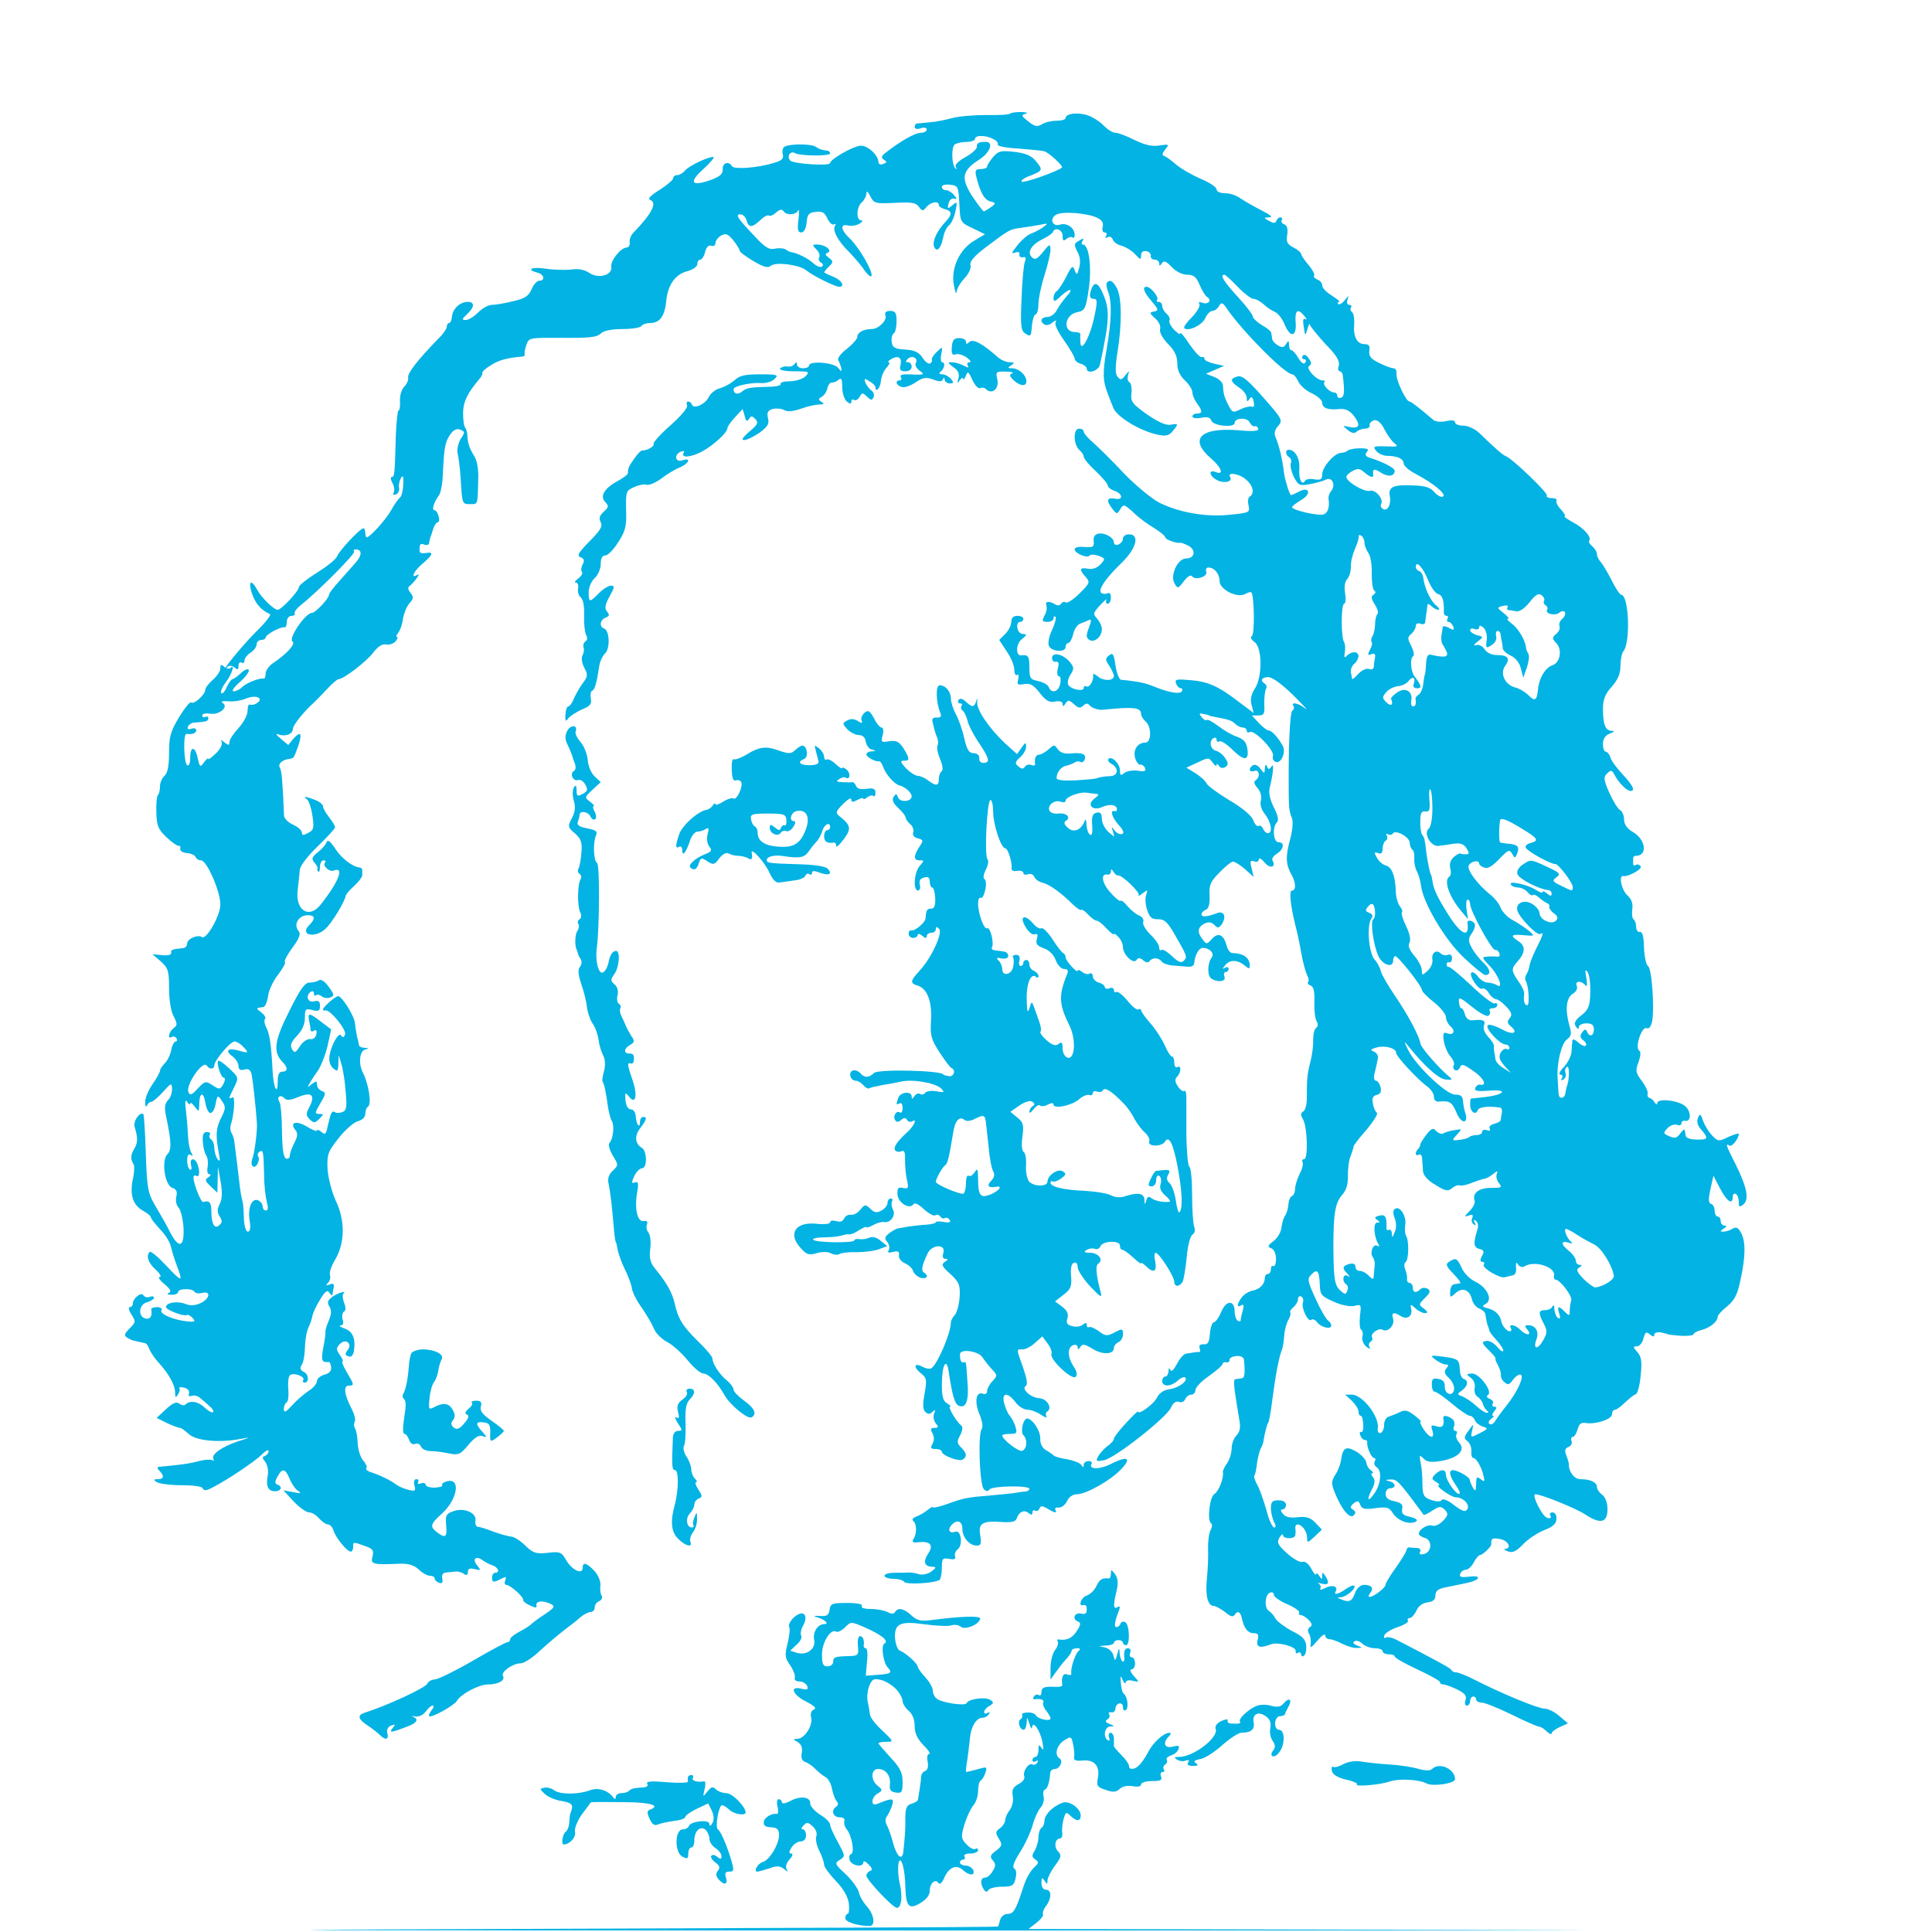 <?xml version="1.0" standalone="no"?>
<!DOCTYPE svg PUBLIC "-//W3C//DTD SVG 20010904//EN"
 "http://www.w3.org/TR/2001/REC-SVG-20010904/DTD/svg10.dtd">
<svg version="1.0" xmlns="http://www.w3.org/2000/svg"
 width="640pt" height="640pt" viewBox="0 0 640 640"
 preserveAspectRatio="xMidYMid meet">
<g transform="translate(0,640) scale(0.1,-0.1)"
fill="#02b3e4" stroke="none">
<path d="M3347 6024 c-4 -4 -39 -6 -79 -5 -40 0 -91 -4 -113 -10 -22 -6 -56
-13 -75 -14 -19 -2 -38 -4 -42 -4 -5 -1 -8 -6 -8 -12 0 -6 9 -8 20 -4 11 4 20
2 20 -4 0 -6 -9 -11 -20 -11 -19 0 -68 -28 -115 -65 -16 -12 -17 -18 -7 -24
11 -7 11 -9 -2 -14 -9 -4 -16 -1 -16 6 -1 25 -39 58 -62 54 -27 -4 -98 -45
-98 -57 0 -11 -121 -3 -132 8 -13 13 0 34 15 25 16 -10 117 -11 117 -1 0 4 -4
9 -10 9 -20 3 -25 4 -38 13 -16 10 -87 10 -103 0 -6 -3 -9 -15 -6 -25 4 -14
-3 -21 -27 -28 -54 -17 -133 -23 -141 -12 -11 19 -32 12 -31 -10 1 -15 -9 -24
-39 -35 -65 -23 -75 -9 -25 36 24 22 39 40 33 40 -20 0 -79 -29 -93 -44 -7 -9
-19 -16 -26 -16 -8 0 -14 -5 -14 -10 0 -6 -20 -23 -45 -39 -32 -20 -41 -30
-30 -34 22 -9 5 -44 -56 -107 -9 -9 -15 -24 -13 -33 1 -9 -3 -17 -10 -17 -19
0 -54 -43 -51 -63 5 -28 -41 -42 -73 -21 -16 11 -37 15 -61 11 -20 -2 -58 -1
-84 3 -46 7 -66 -3 -27 -13 23 -6 27 -27 6 -27 -7 0 -19 -13 -25 -28 -10 -23
-22 -31 -62 -40 -28 -7 -59 -12 -70 -12 -11 0 -31 -11 -45 -25 -14 -14 -32
-25 -41 -25 -14 0 -13 3 3 18 26 24 28 42 3 42 -25 0 -50 -23 -52 -50 -1 -11
-5 -20 -9 -20 -4 0 -8 -5 -8 -12 0 -7 -13 -26 -30 -42 -68 -70 -100 -112 -98
-126 2 -8 -4 -22 -13 -31 -9 -9 -15 -30 -14 -47 1 -18 -1 -32 -5 -32 -3 0 -7
-39 -9 -87 -3 -121 -4 -133 -13 -133 -5 0 -4 -9 2 -20 6 -11 8 -25 4 -32 -4
-6 -1 -9 7 -6 8 3 13 13 11 22 -2 9 1 23 6 32 7 12 9 7 8 -20 -1 -20 -5 -40
-11 -44 -5 -4 -19 -23 -29 -42 -18 -32 -71 -90 -81 -90 -3 0 -5 7 -5 15 0 8
-3 15 -6 15 -11 0 -80 -74 -87 -92 -3 -10 -33 -34 -67 -55 -33 -21 -60 -42
-60 -48 0 -13 -58 -75 -70 -75 -13 0 -55 41 -69 68 -19 35 -30 26 -16 -15 12
-34 31 -55 59 -67 6 -2 -14 -28 -45 -58 -43 -42 -129 -147 -94 -116 4 4 14 3
22 -3 10 -9 13 -8 13 5 0 10 5 14 10 11 6 -3 10 0 10 7 0 7 9 19 20 26 11 7
20 19 20 27 0 8 7 15 15 15 8 0 15 4 15 8 0 10 50 37 63 34 4 -1 7 7 7 18 0
11 7 20 16 20 8 0 13 4 10 8 -2 4 7 17 20 27 60 48 183 172 177 178 -3 4 -1 7
5 7 22 0 22 -19 0 -44 -13 -15 -38 -43 -55 -62 -18 -20 -33 -39 -33 -44 0 -12
-45 -60 -56 -60 -22 0 -80 -85 -65 -95 12 -7 -19 -41 -62 -70 -15 -9 -27 -26
-27 -36 0 -11 -3 -18 -7 -17 -13 3 -56 -14 -71 -28 -7 -8 -20 -14 -28 -14 -8
0 0 13 21 31 19 17 32 35 29 40 -3 5 -15 0 -26 -11 -12 -11 -25 -20 -28 -20
-4 0 -12 -12 -19 -26 -6 -15 -15 -24 -18 -20 -4 3 3 20 15 36 20 26 32 63 15
47 -3 -4 -12 -2 -20 4 -10 9 -13 8 -13 -5 0 -9 -11 -26 -25 -38 -14 -12 -25
-27 -25 -33 0 -16 -38 -50 -47 -42 -3 4 -21 -18 -40 -49 -28 -47 -33 -64 -33
-118 0 -44 -5 -67 -15 -76 -8 -7 -15 -22 -15 -35 0 -12 -3 -25 -7 -29 -4 -4
-6 -30 -5 -58 1 -44 6 -55 34 -82 18 -17 36 -29 40 -28 5 1 7 -3 5 -10 -1 -7
9 -13 23 -14 13 -1 26 -7 28 -13 2 -6 10 -11 18 -11 19 0 64 -103 64 -146 0
-37 -46 -118 -61 -108 -15 9 -49 -6 -49 -22 0 -8 -7 -15 -15 -15 -34 -3 -40
-5 -38 -16 1 -6 -11 -9 -30 -7 l-32 3 28 -24 c24 -22 27 -31 27 -88 0 -38 6
-77 15 -93 13 -26 13 -30 0 -40 -16 -12 -21 -39 -6 -29 5 3 12 1 16 -5 3 -5 2
-10 -3 -10 -5 0 -12 -13 -15 -29 -3 -16 -13 -36 -22 -44 -8 -9 -15 -19 -15
-24 0 -5 -11 -25 -25 -45 -14 -20 -25 -47 -24 -60 0 -13 3 -17 6 -10 2 6 9 12
14 12 5 0 23 15 39 33 28 31 29 31 30 9 0 -13 -6 -30 -14 -37 -10 -11 -12 -25
-6 -52 18 -86 19 -113 4 -127 -20 -21 -8 -103 17 -111 14 -5 17 -13 13 -29 -3
-13 0 -29 8 -37 7 -8 14 -38 16 -66 3 -65 -15 -71 -44 -16 -10 21 -32 59 -48
86 -26 44 -29 57 -33 175 -2 69 -6 128 -8 131 -11 10 -35 -23 -29 -42 11 -36
11 -52 -1 -72 -13 -22 -13 -34 -3 -51 4 -5 3 -26 -1 -46 -12 -53 -2 -88 30
-107 16 -9 29 -19 29 -24 0 -4 14 -21 30 -39 17 -17 33 -43 36 -57 3 -14 12
-43 20 -64 21 -56 18 -56 -35 0 -27 29 -51 49 -55 46 -13 -13 -5 -37 20 -59
14 -13 20 -24 13 -24 -7 0 0 -11 16 -24 20 -17 24 -25 14 -29 -8 -3 -4 -6 9
-6 12 -1 22 4 22 9 0 12 47 13 54 1 3 -5 15 -7 26 -4 30 8 25 -20 -6 -34 -18
-8 -34 -9 -51 -2 -27 10 -63 4 -63 -11 0 -9 59 -32 69 -26 3 2 12 -2 19 -10
11 -12 8 -14 -20 -11 -45 5 -91 25 -83 37 3 5 -3 10 -14 10 -12 0 -20 -3 -20
-7 4 -23 -3 -34 -18 -31 -27 5 -24 47 4 54 12 4 23 10 23 15 0 5 -6 6 -14 3
-8 -3 -17 -1 -21 5 -7 13 -35 -10 -35 -28 0 -6 -5 -11 -10 -11 -6 0 -3 -11 5
-24 15 -23 15 -26 -5 -46 -18 -18 -20 -24 -9 -31 8 -5 17 -9 22 -10 4 -1 12
-3 17 -4 6 -1 14 -3 19 -4 5 0 12 -9 15 -18 3 -10 16 -29 28 -43 37 -40 58
-78 58 -102 0 -18 2 -20 9 -8 6 8 8 17 5 21 -2 4 5 5 17 2 11 -3 18 -11 15
-19 -3 -8 0 -11 9 -8 8 3 21 0 29 -8 9 -7 23 -19 31 -27 9 -7 14 -16 11 -19
-4 -3 -16 4 -29 16 -21 20 -48 24 -63 9 -4 -4 -13 -2 -20 3 -9 8 -21 3 -44
-18 l-31 -29 34 -17 c19 -9 39 -16 43 -16 4 0 17 -9 29 -20 24 -23 100 -30
170 -17 37 7 37 6 -8 -8 -53 -18 -89 -44 -80 -58 3 -6 2 -7 -4 -4 -5 3 -25 2
-44 -3 -28 -8 -63 -13 -133 -19 -6 -1 -5 -6 2 -13 17 -17 15 -28 -5 -28 -15 0
-16 -2 -3 -10 8 -5 45 -10 82 -10 40 0 68 -4 70 -11 3 -8 13 -7 33 4 49 25
138 85 163 109 12 13 22 17 22 11 0 -6 -6 -13 -12 -16 -10 -3 -10 -7 1 -20 7
-10 11 -29 8 -44 -7 -36 1 -53 24 -53 21 0 26 16 8 22 -9 3 -9 10 0 26 16 30
26 28 41 -8 7 -17 20 -35 29 -40 11 -7 6 -8 -17 -3 l-33 6 34 -37 c19 -20 42
-36 51 -36 9 0 24 -9 33 -20 10 -11 23 -20 30 -20 6 0 15 -9 18 -21 8 -24 45
-69 57 -69 4 0 8 7 8 15 0 18 -1 18 38 4 27 -9 31 -15 26 -35 -7 -26 0 -28 91
-24 28 1 47 -5 62 -19 12 -12 29 -21 38 -21 8 0 15 -4 15 -9 0 -5 6 -11 14
-14 10 -4 14 0 11 14 -3 12 2 19 13 20 9 1 24 2 32 3 8 1 21 -3 27 -8 9 -6 13
-3 13 7 0 11 6 13 23 9 20 -5 21 -4 8 12 -18 21 -5 34 17 18 9 -7 25 -15 35
-18 18 -7 24 -24 7 -24 -5 0 -10 -7 -10 -15 0 -18 5 -18 30 -5 16 8 18 8 14
-5 -4 -8 -2 -15 3 -15 13 0 58 -40 56 -50 -1 -4 9 -12 22 -18 19 -9 24 -9 22
0 -3 15 22 17 47 5 16 -8 14 -12 -20 -35 -22 -14 -41 -29 -44 -32 -3 -4 -20
-15 -37 -24 -18 -9 -33 -21 -33 -26 0 -6 -4 -10 -9 -10 -5 0 -56 -27 -114 -61
-57 -33 -114 -61 -125 -62 -12 -1 -24 -7 -26 -14 -6 -14 -131 -72 -209 -97
-24 -8 -21 -21 11 -42 15 -10 33 -24 40 -31 19 -19 31 -16 25 6 -3 11 2 21 13
25 14 5 15 4 5 -8 -14 -17 -5 -16 47 4 33 12 41 25 20 33 -7 2 -4 3 8 1 11 -2
26 5 34 16 8 11 18 20 23 20 5 0 4 -7 -3 -15 -7 -9 -11 -18 -8 -20 6 -7 82 35
91 50 13 23 73 55 103 55 35 0 59 14 50 28 -8 13 32 42 59 42 11 0 40 19 65
43 25 23 61 53 79 67 19 14 43 33 54 43 11 9 26 17 34 17 7 0 13 7 13 15 0 9
7 18 15 21 8 4 12 11 8 18 -4 6 -6 22 -4 34 1 14 -7 34 -20 48 -25 27 -39 31
-39 10 0 -24 -35 -7 -54 25 -16 28 -21 30 -62 25 -39 -4 -48 -1 -75 25 -16 16
-37 29 -47 29 -9 1 -35 8 -57 16 -22 9 -45 16 -52 16 -6 1 -10 10 -8 20 5 26
-37 45 -73 32 -24 -8 -27 -14 -24 -47 4 -39 -3 -44 -30 -23 -25 19 -23 27 17
63 51 47 62 118 16 106 -12 -3 -19 -9 -16 -13 2 -4 -9 -7 -25 -8 -17 0 -30 4
-30 10 0 5 -7 7 -16 4 -8 -3 -12 -2 -9 4 3 6 1 10 -6 10 -7 0 -9 -8 -6 -21 5
-18 2 -20 -21 -14 -15 4 -34 12 -42 19 -16 12 -52 30 -84 40 -10 4 -16 9 -12
13 3 3 -2 15 -11 25 -9 10 -17 36 -18 56 -1 21 -4 43 -9 50 -4 7 -4 17 -1 22
4 6 -1 25 -10 43 -25 47 -28 77 -10 77 19 0 19 2 -6 44 -12 20 -18 36 -14 36
3 0 -1 10 -9 21 -13 19 -13 23 0 37 20 20 43 0 25 -21 -9 -12 -8 -16 3 -20 9
-4 15 2 18 16 7 42 -3 66 -30 76 -15 5 -21 10 -14 10 9 1 11 8 7 20 -3 11 -1
22 4 26 7 3 7 14 1 29 -5 13 -6 27 -3 30 13 12 -13 5 -35 -9 -17 -13 -19 -19
-11 -33 8 -12 7 -25 -2 -47 -7 -16 -12 -33 -11 -37 1 -4 -2 -27 -7 -52 -8 -44
-5 -50 19 -48 3 0 6 -8 7 -18 1 -12 -7 -20 -23 -24 -13 -4 -24 -13 -24 -21 0
-8 -12 -23 -27 -32 -15 -10 -40 -31 -55 -48 -21 -23 -27 -26 -28 -13 0 9 4 19
10 23 5 3 7 23 5 45 -2 22 1 42 6 45 13 9 50 -5 44 -16 -4 -5 -1 -9 4 -9 17 0
13 30 -4 36 -8 4 -12 11 -8 18 9 14 12 32 14 76 1 19 6 43 11 53 5 10 11 27
13 38 2 11 14 36 26 55 16 27 24 32 30 22 5 -7 9 -11 10 -8 0 3 2 13 4 23 3
14 -1 17 -13 12 -13 -5 -14 -3 -5 6 6 6 9 18 6 25 -3 8 5 31 17 51 33 55 34
130 2 196 -13 29 -25 75 -27 105 -2 48 1 57 37 102 22 28 51 53 64 56 14 4 24
13 24 24 0 11 4 21 9 24 13 8 2 76 -17 113 -15 29 -11 71 7 76 14 4 14 5 -1 6
-10 0 -18 4 -19 9 0 4 -3 16 -6 27 -2 11 -6 31 -7 45 -2 24 -43 90 -56 90 -9
0 -50 -36 -50 -44 0 -3 4 -5 8 -3 15 4 71 -65 65 -80 -4 -10 -8 -11 -13 -3 -4
7 -13 -2 -24 -23 -20 -43 -20 -71 -1 -87 13 -11 15 -8 16 16 l1 29 9 -30 c5
-16 12 -58 14 -91 5 -51 3 -63 -11 -68 -9 -3 -20 -4 -25 0 -10 6 -13 -2 -24
-49 -5 -24 -8 -27 -20 -17 -8 7 -15 9 -15 5 0 -4 -16 2 -35 14 -35 20 -57 13
-36 -13 8 -10 7 -21 -4 -42 -8 -16 -15 -35 -15 -42 0 -8 -6 -12 -12 -10 -9 3
-13 31 -14 90 0 47 -4 90 -8 97 -11 17 2 27 16 13 8 -8 20 -7 46 4 44 18 57 7
38 -31 -13 -24 -13 -30 0 -43 14 -13 17 -13 32 2 15 15 15 16 -1 16 -15 0 -14
4 4 35 19 31 19 36 5 41 -9 3 -16 13 -16 21 0 13 -2 13 -17 2 -15 -12 -16 -12
-8 1 4 8 17 28 28 43 10 15 25 52 32 82 l12 55 -33 25 c-40 31 -45 31 -40 3 3
-13 5 -27 5 -31 1 -5 6 -5 12 -1 7 4 9 -1 7 -12 -2 -11 -11 -18 -20 -16 -10 1
-25 -9 -34 -23 -15 -23 -18 -25 -27 -10 -7 13 -2 24 17 44 17 18 26 38 26 59
0 30 2 32 25 26 20 -5 25 -3 25 14 0 15 -5 19 -20 15 -21 -6 -29 20 -10 32 6
3 10 1 10 -6 0 -7 3 -9 7 -6 3 4 12 2 18 -3 7 -6 20 -8 29 -4 14 5 14 9 -5 35
-13 18 -25 26 -32 22 -7 -5 -21 -8 -32 -8 -15 0 -31 -22 -67 -95 -50 -99 -54
-135 -22 -168 18 -18 18 -32 -1 -32 -10 0 -15 -10 -15 -32 0 -50 -14 -23 -17
35 -5 93 -10 122 -21 143 -6 12 -8 25 -4 29 4 3 -2 13 -12 21 -19 14 -19 15 6
18 6 0 13 17 16 36 2 19 17 51 33 71 15 20 26 39 23 42 -4 3 8 25 25 48 23 31
28 46 20 55 -17 20 -2 49 26 52 29 2 32 -10 9 -33 -33 -33 20 -44 54 -12 22
20 65 92 67 109 0 4 12 19 28 33 15 14 27 30 27 35 0 6 0 13 0 18 0 4 -3 7 -7
8 -25 2 -61 30 -82 62 -17 26 -26 32 -29 22 -3 -8 -16 -23 -29 -33 -20 -16
-22 -22 -11 -35 7 -8 12 -17 10 -19 -2 -3 -1 -7 2 -10 3 -4 6 3 6 15 0 12 5
22 12 22 6 0 8 -3 5 -7 -10 -10 13 -32 28 -27 37 15 18 -36 -43 -113 -38 -48
-84 -19 -76 48 3 24 6 54 7 67 1 14 26 46 60 79 31 30 57 58 57 63 0 4 -9 19
-20 33 -11 14 -20 30 -20 36 0 6 -12 16 -26 21 -30 12 -44 13 -27 2 6 -4 14
-28 18 -54 6 -41 4 -48 -14 -57 -16 -9 -21 -9 -21 1 0 7 -13 19 -29 26 -16 7
-30 21 -30 30 -5 118 -8 149 -14 159 -7 12 7 26 31 29 16 3 14 0 30 43 14 42
8 51 -16 24 l-17 -21 -25 21 c-16 13 -18 18 -7 14 22 -8 47 1 47 18 0 12 35
56 67 85 9 8 30 30 47 48 16 17 33 32 37 32 17 0 95 60 116 89 15 19 29 29 42
26 11 -2 25 3 32 11 6 8 8 14 4 14 -4 0 -2 6 4 14 7 8 14 29 16 47 3 17 12 40
21 50 14 16 15 21 4 35 -8 9 -10 18 -4 22 16 12 40 46 27 38 -25 -15 -12 13
17 37 35 30 38 40 10 35 -10 -2 -19 0 -20 5 -1 24 2 29 15 23 8 -3 16 -1 16 4
1 6 3 13 4 18 2 4 6 17 10 30 4 12 11 22 15 22 5 0 6 9 3 20 -3 11 -9 20 -14
20 -10 0 -1 28 15 49 6 8 12 39 13 70 4 87 7 106 24 131 11 16 21 21 33 17 17
-7 17 -9 2 -31 -8 -14 -13 -34 -10 -48 3 -12 8 -50 10 -83 5 -85 5 -85 31 -85
26 0 25 -4 27 75 2 39 -3 68 -13 84 -15 24 -22 43 -23 71 0 8 -4 20 -8 25 -4
6 -6 28 -6 51 2 36 14 61 56 111 6 7 9 15 8 18 -2 3 11 15 28 25 25 17 56 25
106 29 5 1 7 4 6 9 -1 4 1 17 6 30 8 23 11 23 101 23 110 -1 131 1 146 15 10
9 37 14 72 14 31 0 59 5 62 10 3 6 17 10 29 10 32 0 48 23 53 73 5 53 30 89
71 99 18 5 32 15 32 23 0 8 4 15 10 15 5 0 13 12 16 26 4 16 12 23 20 20 8 -3
14 1 14 9 0 8 9 19 19 25 16 8 23 5 40 -16 12 -15 21 -30 21 -34 0 -5 21 -20
46 -35 34 -20 48 -24 58 -15 17 13 94 3 116 -15 20 -17 96 -55 110 -55 20 0 9
21 -17 32 -16 7 -30 13 -32 15 -2 1 4 10 14 19 16 16 16 18 1 30 -13 9 -14 13
-4 17 17 7 -9 27 -35 27 -17 0 -17 -1 -3 -16 9 -8 13 -20 10 -26 -4 -6 -1 -14
6 -18 7 -4 8 -10 3 -13 -6 -4 -19 2 -30 12 -16 15 -52 33 -73 36 -3 0 -11 4
-18 9 -7 4 -23 5 -36 2 -17 -4 -31 4 -62 37 -61 64 -70 77 -51 77 8 0 17 -9
20 -20 7 -25 18 -25 46 1 12 12 25 18 28 15 4 -3 14 1 24 10 11 10 19 12 24 5
9 -15 42 -14 49 2 3 6 4 -7 1 -30 -4 -33 -2 -43 9 -43 9 0 16 12 18 33 2 27 8
33 30 35 22 3 30 -2 39 -22 7 -14 16 -23 22 -19 6 3 7 1 3 -5 -9 -15 9 -50 48
-88 17 -18 40 -44 50 -60 11 -15 21 -23 23 -18 5 15 -42 96 -72 124 -30 28
-33 50 -6 43 11 -3 28 0 38 6 10 6 12 11 6 11 -18 0 -16 45 2 60 8 7 15 20 15
29 0 10 5 7 13 -9 12 -24 17 -25 81 -22 54 3 70 1 80 -13 11 -15 13 -15 25 -1
14 17 41 22 41 7 0 -5 9 -11 20 -14 25 -6 25 -18 1 -43 -28 -30 -43 -64 -37
-80 8 -22 22 -9 30 27 3 18 12 37 20 43 8 6 17 27 21 46 7 32 6 34 -10 20 -16
-13 -17 -12 -13 5 2 11 10 19 18 17 11 -3 11 0 0 12 -7 9 -19 16 -26 16 -8 0
-14 5 -14 11 0 6 12 9 28 7 26 -3 27 -6 30 -64 3 -60 3 -61 44 -80 l41 -20
-37 -22 c-48 -29 -77 -92 -66 -147 4 -22 8 -32 9 -22 0 10 12 30 26 45 14 15
23 34 20 43 -4 12 11 30 52 61 76 57 77 58 113 63 17 2 46 7 63 10 30 6 31 6
12 -8 -11 -8 -29 -17 -40 -21 -11 -4 -31 -21 -45 -39 -19 -24 -21 -29 -8 -24
11 4 17 2 15 -6 -1 -7 4 -11 12 -9 9 2 11 -3 6 -15 -4 -10 -9 -65 -11 -123 -4
-93 -2 -106 14 -116 16 -10 18 -8 20 25 2 20 7 38 12 39 6 2 10 18 10 35 0 18
9 61 20 95 11 35 20 74 20 85 -1 20 -3 20 -25 -8 -20 -24 -27 -27 -37 -17 -17
17 -1 42 38 61 16 8 31 18 32 23 7 17 32 7 32 -13 0 -17 3 -19 13 -10 8 6 17
8 20 4 4 -3 7 1 7 9 0 23 -26 41 -48 34 -26 -9 -37 20 -13 33 21 12 106 5 137
-11 14 -7 20 -16 17 -29 -3 -11 0 -19 6 -19 7 0 9 -5 5 -12 -4 -7 -3 -8 5 -4
6 4 14 1 17 -7 3 -9 16 -18 29 -21 14 -4 34 -16 45 -28 18 -19 20 -20 20 -4 0
11 6 16 18 14 9 -2 16 -10 14 -16 -1 -7 5 -12 13 -12 8 0 15 -6 15 -12 0 -10
2 -10 9 0 6 10 14 7 32 -12 14 -15 35 -26 51 -26 22 0 31 -7 42 -34 8 -18 19
-37 25 -40 17 -11 3 -26 -16 -19 -10 4 -14 2 -10 -4 4 -6 -7 -25 -24 -43 -17
-17 -29 -33 -26 -37 13 -12 58 9 69 32 6 14 17 25 24 25 7 0 17 7 22 16 8 14
12 13 28 -11 54 -77 191 -215 215 -215 5 0 14 -11 20 -24 6 -13 26 -31 45 -39
19 -9 34 -23 34 -31 0 -18 20 -25 56 -21 19 2 33 -4 46 -19 26 -32 23 -47 -9
-41 -27 6 -27 6 -9 -9 13 -11 23 -13 30 -6 5 5 18 10 28 10 10 0 17 5 15 12
-1 6 6 13 15 16 11 2 23 -8 34 -30 9 -18 24 -39 33 -46 14 -11 11 -12 -19 -11
-51 2 -54 1 -40 -16 7 -8 23 -15 35 -15 34 0 55 -10 55 -26 0 -7 17 -22 38
-33 59 -31 105 -68 92 -76 -6 -3 -18 3 -28 14 -13 16 -30 22 -72 23 -65 3 -82
-5 -76 -36 5 -28 -8 -51 -23 -42 -6 4 -9 11 -6 16 10 16 -19 50 -37 44 -18 -5
-78 30 -78 46 0 5 9 14 21 20 16 9 24 8 38 -4 19 -17 32 -21 30 -8 -3 19 3 21
26 6 24 -15 45 -12 45 7 0 9 -41 30 -84 43 -13 5 -15 10 -8 19 8 9 2 12 -23
12 -19 0 -37 -4 -41 -8 -4 -4 -14 -7 -21 -7 -22 0 -63 -47 -63 -71 0 -17 -5
-20 -25 -17 -14 3 -28 1 -31 -4 -11 -18 -22 3 -20 38 3 34 -13 64 -35 64 -12
0 -11 -17 2 -25 6 -4 8 -13 5 -20 -3 -8 2 -28 10 -45 15 -28 19 -30 52 -24 21
4 44 10 54 15 20 11 34 -17 18 -37 -6 -7 -10 -18 -9 -26 4 -29 -2 -46 -16 -52
-17 -6 -105 14 -105 24 0 3 14 14 31 24 35 21 26 46 -9 27 -11 -6 -23 -11 -25
-11 -5 0 -19 45 -23 70 -6 50 -17 95 -29 123 -5 11 -2 24 9 36 16 18 14 23
-49 94 -50 57 -70 74 -85 70 -27 -7 -25 -17 5 -37 14 -9 25 -24 25 -34 0 -13
2 -14 9 -4 6 10 10 8 14 -8 3 -14 1 -20 -6 -17 -7 2 -24 -2 -38 -9 -24 -12
-27 -11 -40 14 -14 28 -16 36 -18 65 0 10 -13 22 -28 28 l-28 11 30 13 30 13
-32 7 c-18 4 -33 11 -33 16 0 5 -4 8 -10 6 -5 -1 -23 18 -40 43 -16 25 -30 41
-30 36 0 -6 -9 0 -21 12 -11 12 -18 26 -15 31 3 5 -1 14 -9 21 -8 7 -15 19
-15 26 0 8 -5 14 -12 14 -6 0 -8 3 -5 7 8 7 -21 43 -35 43 -15 0 -9 -18 17
-48 23 -27 24 -31 8 -34 -16 -3 -16 -5 3 -22 12 -10 20 -26 17 -36 -3 -11 8
-30 26 -49 22 -22 31 -41 31 -65 0 -22 8 -40 25 -56 14 -13 25 -31 25 -40 0
-9 7 -25 15 -36 19 -25 19 -34 0 -34 -8 0 -15 -4 -15 -10 0 -5 13 -7 29 -4 20
4 30 2 34 -10 7 -17 77 -24 77 -7 0 17 40 19 49 3 5 -10 13 -16 18 -14 4 2 9
-2 11 -8 3 -8 -17 -10 -69 -5 -123 9 -161 -30 -88 -93 37 -32 45 -58 14 -45
-23 8 -18 -15 6 -27 23 -13 54 -6 44 10 -11 18 31 11 53 -9 23 -19 29 -46 12
-56 -6 -3 -7 -17 -4 -30 5 -22 3 -24 -61 -30 -78 -9 -169 7 -235 40 -25 13
-77 56 -116 96 -38 41 -84 86 -102 102 -18 15 -32 32 -32 37 0 6 -7 10 -15 10
-10 0 -15 -10 -15 -29 0 -16 7 -34 15 -41 8 -7 15 -17 15 -23 0 -6 18 -28 40
-48 22 -21 40 -42 40 -48 0 -5 9 -12 19 -16 30 -9 34 -33 5 -27 -28 5 -30 -6
-9 -34 15 -18 15 -18 26 -1 10 18 13 17 43 -10 17 -17 48 -40 69 -52 20 -13
37 -26 37 -31 0 -7 38 -21 50 -18 3 1 15 -4 27 -10 26 -14 21 -42 -8 -42 -27
0 -53 -54 -39 -81 11 -20 12 -20 32 6 12 16 23 22 27 16 10 -15 53 -1 47 15
-3 8 0 14 7 14 20 0 37 -21 37 -45 0 -28 58 -57 84 -43 10 5 19 8 21 6 10 -10
12 -139 2 -145 -6 -4 -3 -11 9 -20 26 -19 26 -116 1 -154 -12 -18 -16 -36 -11
-54 l7 -27 -48 36 c-69 53 -102 68 -162 73 -46 4 -52 3 -47 -11 3 -9 10 -16
16 -16 5 0 6 -5 3 -10 -6 -10 -40 -5 -85 13 -32 13 -49 17 -80 21 -14 2 -30 4
-36 4 -7 1 -15 23 -19 48 -5 38 -9 43 -21 33 -13 -10 -13 -15 1 -35 8 -13 15
-28 15 -33 0 -17 -34 -18 -53 -2 -10 8 -17 11 -16 6 4 -16 -12 -45 -22 -39 -5
3 -9 1 -9 -5 0 -13 -42 -5 -51 10 -4 7 -1 22 7 34 13 20 12 25 -3 43 -22 26
-58 33 -58 12 0 -8 6 -14 13 -12 9 1 11 -5 6 -23 -3 -14 -2 -25 4 -25 5 0 7
-11 4 -25 -5 -27 -29 -34 -38 -11 -3 8 -18 16 -35 20 -26 5 -29 9 -29 46 0 36
-4 42 -27 39 -19 -2 -18 37 1 53 19 15 19 17 4 18 -19 0 -26 40 -8 40 6 0 10
5 10 10 0 6 -9 10 -20 10 -13 0 -20 -7 -20 -20 0 -11 -9 -29 -20 -40 l-20 -20
25 -38 c14 -20 25 -47 25 -60 0 -13 4 -21 9 -18 5 4 7 -3 4 -14 -5 -18 -2 -20
20 -16 20 3 31 -3 51 -29 20 -26 32 -33 51 -29 16 3 25 0 25 -8 0 -9 3 -9 10
2 8 12 11 12 28 -3 14 -13 21 -14 31 -4 7 7 14 8 19 2 7 -10 30 -18 47 -16 98
10 125 8 125 -14 0 -7 7 -18 15 -25 20 -17 20 -70 -1 -70 -25 0 -41 -23 -34
-50 4 -14 12 -24 17 -23 6 1 13 -4 16 -11 4 -11 -2 -13 -24 -9 -17 2 -37 -1
-45 -8 -11 -9 -14 -8 -14 9 0 22 -27 49 -38 38 -4 -4 1 -12 11 -17 24 -14 21
-39 -5 -40 -23 -1 -38 -4 -48 -8 -3 -1 -33 -4 -67 -6 -43 -2 -63 1 -63 8 0 18
16 38 31 40 8 2 20 6 27 10 6 5 16 6 21 3 5 -3 11 0 14 8 7 18 -9 24 -47 20
-19 -2 -34 3 -42 14 -11 16 -13 16 -31 -1 -11 -9 -25 -17 -31 -17 -11 0 -16
-13 -13 -32 0 -4 -5 -5 -13 -2 -8 3 -17 0 -21 -6 -5 -8 -11 -8 -21 1 -13 10
-12 15 6 31 11 10 20 26 19 36 0 14 -3 13 -15 -5 l-15 -21 -40 36 c-52 49 -94
110 -92 136 1 16 0 16 -3 4 -7 -22 -13 -22 -35 -2 -11 10 -19 12 -24 5 -3 -6
-1 -11 5 -11 6 0 9 -4 5 -9 -3 -5 -1 -12 4 -15 5 -3 12 -18 16 -33 3 -15 19
-45 34 -68 38 -56 42 -71 21 -72 -11 -1 -17 5 -16 15 1 10 -7 17 -19 17 -15 0
-22 11 -31 50 -6 28 -19 64 -28 80 -9 17 -16 39 -16 51 0 23 -18 44 -37 44
-14 0 -13 -55 2 -92 5 -11 1 -16 -12 -15 -11 1 -17 -4 -14 -13 2 -8 4 -19 6
-25 1 -5 5 -18 9 -27 4 -9 5 -22 2 -27 -4 -6 0 -26 8 -45 9 -21 11 -38 5 -41
-5 -4 -9 -15 -9 -26 0 -23 -9 -24 -36 -4 -10 8 -26 15 -34 15 -8 0 -26 12 -39
25 -18 20 -20 25 -7 25 19 0 20 4 4 33 -18 30 -27 36 -56 31 -22 -4 -24 -2
-18 21 4 14 2 25 -4 25 -5 0 -17 14 -25 31 -14 25 -19 28 -31 18 -8 -7 -13
-18 -10 -25 4 -11 1 -11 -13 -2 -12 7 -24 8 -35 1 -16 -9 -16 -10 1 -29 10
-10 27 -19 38 -19 13 0 21 -8 23 -22 2 -12 11 -24 20 -26 15 -4 15 -5 0 -6
-10 0 -18 -5 -18 -10 0 -9 30 -25 42 -23 4 1 9 -7 13 -17 8 -25 38 -59 55 -63
18 -4 40 -24 40 -36 0 -18 -38 -21 -45 -4 -5 14 -7 14 -15 2 -6 -10 -1 -21 16
-37 13 -12 24 -26 24 -31 0 -5 7 -15 15 -22 9 -7 13 -20 10 -28 -3 -8 3 -16
15 -19 19 -5 20 -7 5 -29 -19 -30 -19 -44 2 -44 15 0 15 -1 0 -18 -19 -21 -23
-82 -6 -82 6 0 9 9 6 19 -3 13 1 21 14 24 14 4 19 0 19 -14 0 -10 4 -19 8 -19
5 0 9 -16 10 -35 1 -25 -3 -35 -13 -35 -14 0 -17 -4 -19 -32 -1 -15 -37 -44
-48 -40 -5 1 -8 -4 -8 -11 0 -8 7 -14 15 -14 8 0 15 5 15 10 0 5 7 4 15 -3 10
-9 15 -9 15 -1 0 6 7 11 15 11 8 0 15 5 15 12 0 9 3 9 11 1 13 -13 -26 -98
-66 -140 -30 -33 -31 -40 -5 -48 32 -10 48 -53 44 -117 -3 -49 1 -62 29 -105
17 -26 35 -50 39 -51 16 -7 7 -30 -9 -27 -10 2 -18 4 -18 5 0 14 -214 19 -229
6 -18 -17 -33 -17 -46 -1 -6 7 -18 11 -25 9 -16 -7 -8 -34 10 -34 7 0 18 -7
25 -15 7 -8 16 -13 20 -10 4 3 25 7 45 11 21 3 47 8 59 11 40 9 114 -4 134
-23 12 -13 10 -14 -16 -9 -17 3 -34 0 -37 -5 -4 -6 -11 -7 -17 -4 -6 4 -14 0
-19 -7 -6 -10 -9 -11 -9 -1 0 18 -37 15 -44 -4 -8 -22 -8 -26 4 -19 6 3 10 -3
10 -15 0 -12 -4 -19 -9 -15 -12 7 -24 -12 -16 -25 5 -8 11 -8 20 0 9 8 15 8
20 0 3 -6 11 -8 16 -5 18 12 9 -12 -13 -33 -37 -34 -49 -52 -43 -62 3 -5 12
-7 20 -4 11 5 14 -2 13 -28 0 -18 2 -47 6 -65 7 -29 5 -32 -13 -28 -16 3 -19
-1 -18 -22 2 -28 41 -51 53 -32 4 6 17 0 34 -16 16 -15 33 -24 38 -21 6 4 13
2 17 -4 4 -6 10 -8 15 -5 5 3 12 0 16 -6 5 -8 -1 -10 -20 -7 -14 3 -26 2 -26
-1 0 -3 -15 -7 -32 -8 -18 -1 -44 -4 -58 -6 -14 -3 -29 -5 -35 -6 -5 -1 -19
-8 -29 -16 -15 -12 -17 -17 -7 -29 7 -8 9 -21 5 -27 -5 -9 -1 -10 15 -6 16 4
21 1 19 -11 -2 -10 7 -21 20 -27 12 -5 25 -17 27 -26 3 -9 15 -19 25 -22 21
-5 28 7 10 18 -9 6 -6 24 13 63 14 30 61 32 52 2 -4 -13 -2 -20 7 -20 10 0 9
-3 -2 -10 -13 -9 -10 -15 18 -40 29 -27 33 -36 31 -76 -2 -26 -9 -52 -16 -60
-7 -7 -13 -18 -13 -25 0 -34 -44 -137 -64 -151 -5 -4 -18 -2 -29 4 -28 15 -33
1 -8 -20 21 -16 22 -22 14 -68 -7 -36 -6 -53 2 -61 9 -9 16 -8 24 0 9 9 11 8
5 -6 -3 -9 -1 -24 6 -32 10 -12 9 -15 -4 -15 -13 0 -15 -4 -7 -18 6 -11 6 -24
0 -35 -8 -14 -6 -17 11 -17 11 0 20 -4 20 -9 0 -12 57 -34 69 -26 15 9 14 21
-5 40 -14 14 -15 20 -3 41 8 16 9 28 3 32 -15 11 -45 62 -37 62 5 0 0 5 -9 11
-14 7 -18 23 -18 62 0 67 16 94 23 41 12 -79 20 -106 34 -111 23 -9 33 17 28
77 -2 30 -4 58 -5 62 0 5 -3 7 -7 5 -9 -2 -13 6 -13 27 0 19 62 11 75 -11 6
-9 19 -26 30 -38 19 -20 20 -22 3 -40 -10 -10 -18 -25 -18 -33 0 -8 -6 -12
-14 -9 -23 9 -29 -27 -11 -69 9 -21 12 -41 7 -48 -13 -17 -7 -185 7 -199 8 -8
14 -8 19 -1 8 12 132 14 132 2 0 -4 -6 -8 -12 -9 -7 0 -22 -2 -33 -4 -11 -2
-49 -6 -85 -9 -74 -6 -88 -8 -147 -30 -24 -8 -43 -12 -43 -9 0 3 -8 -1 -17 -9
-10 -8 -27 -18 -38 -22 -11 -4 -15 -10 -10 -14 12 -9 13 -42 1 -60 -6 -10 -2
-13 15 -11 40 5 53 -9 34 -37 -18 -27 -13 -44 13 -44 15 -1 14 -3 -3 -16 -11
-8 -29 -12 -40 -9 -11 4 -27 6 -35 6 -8 -1 -30 -1 -47 -1 -18 0 -33 -4 -33
-10 0 -5 13 -10 29 -10 17 0 33 -5 36 -10 6 -10 98 -5 117 6 4 3 8 21 8 40 0
31 2 34 24 30 17 -3 23 -1 20 8 -3 7 1 18 9 24 18 15 10 65 -8 58 -19 -7 -27
5 -14 21 18 21 37 15 37 -11 0 -29 23 -56 48 -56 13 0 16 6 11 35 -7 40 8 48
75 43 30 -2 43 2 46 12 7 22 25 30 39 18 9 -7 13 -7 13 1 0 7 4 10 9 7 5 -4
11 0 14 6 3 10 9 11 26 1 24 -15 34 -17 27 -4 -3 5 2 8 12 7 9 0 21 9 27 22 6
13 19 22 32 22 31 0 112 46 147 83 36 38 21 45 -33 18 -38 -20 -77 -19 -65 0
3 5 -2 9 -10 9 -9 0 -16 -6 -16 -12 0 -10 -2 -10 -8 -1 -4 7 -26 15 -47 19
-22 3 -42 9 -45 13 -3 3 -14 11 -25 17 -13 8 -20 22 -19 40 0 25 -25 63 -43
65 -13 1 -24 -44 -13 -55 15 -15 12 -46 -4 -52 -12 -4 -66 38 -66 51 0 3 12 5
26 5 22 0 24 3 18 23 -3 12 -12 29 -19 37 -7 8 -15 27 -19 43 -8 35 12 36 38
2 10 -14 28 -25 40 -25 12 0 32 -8 45 -17 14 -9 21 -11 17 -5 -3 6 -2 13 3 16
18 11 0 42 -25 44 -30 2 -62 31 -46 41 7 4 4 23 -9 61 -23 65 -23 60 -1 60 10
0 29 10 41 22 l24 21 17 -23 c10 -13 16 -29 13 -36 -6 -17 68 -87 80 -75 7 7
4 19 -7 35 -20 31 -21 62 -1 70 8 3 15 0 15 -7 0 -9 3 -8 9 1 6 11 14 10 40
-6 34 -21 71 -19 71 3 0 7 7 15 15 19 8 3 15 15 15 26 0 19 -2 20 -28 6 -25
-13 -30 -12 -52 4 -13 10 -28 16 -32 14 -4 -3 -8 0 -8 7 0 8 -4 8 -13 1 -7 -6
-23 -9 -35 -5 -17 4 -21 10 -16 26 4 14 0 25 -17 38 l-24 18 28 22 c24 18 28
28 25 62 -2 26 1 42 10 44 7 3 12 -4 12 -15 0 -10 19 -39 41 -63 35 -37 41
-40 35 -19 -15 56 -18 88 -8 94 19 12 1 36 -27 36 -19 0 -22 3 -12 9 8 5 20 7
28 4 7 -3 15 1 18 8 7 19 65 21 65 3 0 -8 3 -14 8 -14 4 0 20 -11 35 -25 15
-14 27 -23 27 -20 0 4 7 -1 16 -9 25 -25 37 -19 31 14 -4 17 -3 30 1 30 12 0
62 -79 62 -96 0 -17 16 -18 27 -1 4 6 10 43 14 81 3 38 12 72 19 76 8 5 10 15
6 26 -4 11 -7 58 -7 106 0 48 -4 90 -9 93 -5 3 -9 49 -10 103 0 53 0 110 0
126 0 16 -3 26 -7 22 -3 -3 -13 3 -21 15 -10 15 -11 24 -3 32 14 14 15 40 1
32 -5 -3 -10 3 -10 14 0 12 -3 21 -8 21 -4 0 -15 17 -24 38 -9 20 -30 53 -47
72 -17 19 -31 39 -31 43 0 5 -4 6 -9 3 -5 -3 -21 10 -36 29 -16 19 -32 32 -37
29 -4 -3 -8 0 -8 6 0 7 -7 10 -15 6 -8 -3 -15 -1 -15 4 0 5 -9 12 -20 15 -11
3 -20 13 -20 21 0 8 -5 12 -10 9 -6 -4 -17 -1 -25 5 -8 7 -15 9 -15 4 0 -4 -9
2 -20 14 -11 12 -20 25 -20 31 0 5 -3 11 -7 13 -5 2 -21 22 -36 46 -15 23 -32
40 -37 37 -5 -3 -17 3 -27 15 -28 33 -48 26 -26 -10 10 -18 23 -28 31 -25 9 3
11 -1 7 -15 -5 -16 0 -23 22 -31 18 -6 33 -21 40 -39 6 -17 19 -30 28 -30 12
0 15 -5 10 -17 -29 -71 -27 -100 7 -169 24 -47 19 -118 -7 -107 -8 3 -15 16
-15 30 0 20 -3 23 -13 15 -10 -8 -20 -5 -40 12 -15 13 -24 26 -20 29 3 4 1 19
-5 34 -5 15 -13 37 -17 48 -7 19 -8 18 -15 -5 -6 -19 -8 -11 -9 31 -1 53 15
89 32 72 4 -3 7 -2 7 4 0 6 -7 13 -15 17 -8 3 -15 12 -15 21 0 8 -4 15 -10 15
-5 0 -10 -4 -10 -10 0 -5 -4 -10 -9 -10 -5 0 -7 8 -4 18 3 12 -1 19 -11 19 -8
0 -13 -4 -10 -9 3 -5 3 -19 0 -32 -6 -26 -36 -31 -36 -6 0 9 -5 21 -12 28 -9
9 -6 11 10 7 13 -2 22 1 22 9 0 7 -7 13 -15 14 -8 1 -22 3 -30 4 -8 1 -12 5
-9 10 8 13 -6 69 -16 63 -10 -6 -30 49 -30 82 0 13 4 22 9 19 5 -3 11 9 15 27
4 17 2 33 -3 35 -5 2 -3 15 4 30 8 14 11 31 6 36 -11 14 -1 196 10 196 5 0 9
-18 9 -40 0 -41 26 -120 40 -120 9 0 24 -49 21 -67 -1 -7 7 -10 19 -8 11 2 20
-1 20 -7 0 -5 7 -7 15 -4 9 3 18 -1 21 -8 3 -8 15 -17 27 -20 23 -5 63 -34
102 -73 13 -12 25 -20 27 -17 3 2 13 -5 23 -16 10 -11 23 -20 28 -20 5 0 20
-11 33 -26 13 -14 24 -22 24 -19 0 4 7 0 15 -9 8 -8 15 -23 15 -34 0 -24 35
-58 45 -42 5 8 11 8 22 -1 9 -8 17 -9 21 -3 9 13 31 12 40 -1 4 -6 18 -11 32
-13 14 -1 36 -3 50 -4 16 -2 25 2 26 12 2 25 15 50 28 50 23 0 40 -18 30 -32
-15 -19 -15 -61 -1 -70 22 -14 50 -9 43 7 -3 8 -1 15 4 15 6 0 10 5 10 11 0 5
-6 7 -12 3 -9 -6 -9 -3 1 9 15 19 41 18 65 -2 13 -11 16 -11 16 0 0 26 -20 41
-58 42 -7 0 -15 11 -18 23 -10 38 -28 47 -49 24 -17 -19 -19 -19 -31 -2 -19
24 -17 40 5 52 15 7 23 6 34 -4 11 -12 15 -11 26 5 14 24 5 43 -18 34 -30 -12
-51 -14 -51 -4 0 5 6 12 14 15 10 4 14 19 13 47 -2 35 2 46 32 76 19 20 39 36
45 37 6 0 24 -11 40 -25 l29 -26 -7 29 c-6 23 -4 27 8 23 9 -4 16 -1 16 6 1 7
9 2 20 -11 17 -21 39 -15 25 8 -3 5 3 15 15 22 23 15 27 38 5 38 -17 0 -21 50
-5 66 7 7 3 23 -10 49 -13 26 -18 49 -14 65 12 49 15 86 6 71 -8 -11 -10 -11
-15 0 -3 9 -6 7 -7 -6 -1 -19 -1 -19 -15 -1 -7 10 -18 15 -24 11 -17 -10 -13
-25 4 -19 17 7 21 -21 4 -31 -7 -5 -4 -13 7 -26 10 -11 14 -27 11 -40 -4 -14
1 -31 14 -47 20 -26 26 -62 9 -62 -6 0 -13 7 -16 15 -4 8 -10 12 -15 9 -5 -3
-13 6 -18 20 -6 15 -37 41 -80 66 -38 23 -72 48 -75 56 -3 7 -19 22 -35 32
l-31 19 37 17 c35 17 38 17 50 0 7 -10 13 -14 13 -8 0 5 4 4 8 -3 4 -7 13 -9
21 -4 10 7 11 12 0 29 -7 11 -21 23 -31 25 -19 5 -24 32 -8 42 6 3 10 1 10 -5
0 -6 4 -9 9 -6 5 4 25 -9 43 -27 40 -39 56 -38 50 3 -3 21 -12 31 -33 39 -16
5 -44 21 -62 35 -19 14 -36 24 -39 21 -3 -3 -11 1 -17 9 -10 12 -9 14 6 11 10
-2 18 -4 18 -5 0 -1 9 -3 20 -5 45 -8 56 -12 67 -23 7 -7 18 -12 25 -12 7 0
13 -5 13 -11 0 -5 5 -7 10 -4 15 9 83 -62 77 -79 -3 -8 1 -17 9 -20 18 -7 35
33 23 54 -16 28 -36 50 -46 50 -5 0 -20 11 -33 25 l-23 25 21 0 c19 0 22 5 20
38 0 22 2 44 6 50 3 6 2 13 -4 17 -16 10 -12 21 10 22 13 1 44 -21 83 -59 34
-34 53 -54 41 -45 -22 18 -49 23 -39 8 3 -5 1 -12 -4 -15 -8 -5 -13 -118 -12
-251 0 -16 0 -43 1 -58 0 -15 4 -35 9 -45 5 -11 4 -37 -5 -71 -16 -59 -15 -84
4 -118 15 -26 16 -53 2 -53 -10 0 -6 -45 11 -115 6 -22 15 -64 20 -94 5 -29
14 -61 19 -71 5 -10 7 -20 3 -23 -3 -4 1 -9 9 -12 10 -4 13 -20 12 -53 -1 -26
2 -55 7 -64 6 -10 5 -19 -1 -23 -6 -4 -10 -21 -10 -38 1 -18 -3 -51 -9 -74
-11 -42 -12 -57 -12 -123 0 -19 -5 -38 -12 -42 -9 -5 -9 -12 -1 -25 15 -25 18
-133 4 -133 -6 0 -8 -4 -5 -10 3 -5 -1 -23 -10 -39 -8 -17 -15 -39 -15 -50 0
-10 -5 -21 -10 -23 -6 -2 -11 -14 -12 -28 -1 -14 -6 -30 -11 -37 -5 -7 -10
-24 -12 -39 -1 -15 -13 -35 -26 -45 -20 -15 -21 -19 -8 -24 9 -3 16 -18 16
-35 0 -16 -4 -27 -9 -24 -4 3 -8 -2 -8 -10 0 -9 -4 -16 -10 -16 -5 0 -10 -6
-10 -12 0 -22 -16 -38 -39 -43 -13 -2 -29 -12 -37 -22 -17 -22 -18 -37 -2 -27
8 5 9 0 5 -17 -4 -13 -7 -28 -7 -32 0 -5 -4 -5 -10 -2 -5 3 -10 17 -10 30 0
39 -28 39 -44 0 -8 -19 -19 -35 -25 -35 -5 0 -11 -17 -13 -37 -2 -30 -7 -38
-21 -36 -12 0 -16 -4 -13 -13 3 -8 2 -13 -2 -13 -4 1 -11 0 -17 -1 -5 -1 -17
-3 -25 -4 -8 0 -22 -16 -31 -34 -11 -20 -19 -28 -22 -20 -4 8 -6 7 -6 -4 -1
-10 -5 -18 -11 -18 -5 0 -10 -7 -10 -15 0 -20 29 -19 52 2 10 9 21 13 24 10
11 -11 -22 -35 -52 -39 -18 -2 -33 -12 -41 -27 -10 -22 -63 -60 -63 -47 0 3
-18 -14 -40 -38 -22 -24 -40 -47 -40 -52 0 -5 -9 -16 -21 -24 -11 -8 -25 -24
-31 -34 -9 -17 -7 -18 20 -13 37 8 205 140 221 174 7 16 17 23 27 19 8 -3 17
1 20 9 4 8 12 15 20 15 8 0 14 7 14 15 0 9 20 30 45 47 25 18 45 35 45 40 0 4
6 7 13 5 6 -1 11 3 10 8 -1 6 9 12 23 13 15 1 24 -4 25 -13 4 -49 2 -60 -9
-61 -6 -1 -16 -2 -20 -3 -8 -1 -4 -31 14 -138 4 -22 1 -37 -10 -48 -9 -9 -16
-29 -16 -43 0 -15 -7 -37 -15 -49 -9 -12 -15 -26 -14 -30 4 -17 -14 -64 -28
-72 -16 -9 -25 -89 -11 -97 4 -3 4 -13 -2 -23 -5 -10 -9 -38 -8 -62 1 -24 -1
-69 -4 -99 -6 -55 3 -90 23 -90 6 0 22 -9 37 -20 19 -16 27 -18 33 -8 9 14 19
8 23 -14 7 -32 20 -48 38 -48 16 0 19 -5 14 -23 -6 -24 8 -28 44 -14 22 9 85
-8 82 -22 -1 -7 2 -10 8 -6 5 3 10 1 10 -5 0 -6 4 -9 9 -5 6 3 9 18 8 33 -2
21 -12 32 -47 49 -24 13 -48 31 -54 40 -5 10 -15 22 -22 26 -17 10 -14 55 3
61 7 3 13 0 13 -7 0 -7 20 -21 44 -31 25 -11 43 -24 40 -28 -3 -4 -1 -8 5 -8
5 0 17 -7 26 -16 12 -13 13 -19 4 -24 -7 -5 -8 -13 -3 -21 5 -8 7 -23 6 -34
-3 -16 1 -15 22 10 14 17 25 24 26 18 0 -7 6 -13 14 -13 7 0 27 -7 42 -15 16
-8 38 -15 49 -14 19 0 19 1 1 8 -13 5 -16 10 -9 14 6 4 18 0 26 -8 9 -8 27
-15 41 -15 14 0 26 -4 26 -10 0 -5 9 -10 20 -10 11 0 20 -3 20 -7 0 -5 34 -24
75 -43 41 -19 75 -38 75 -42 0 -5 5 -8 11 -8 6 0 26 -7 45 -16 26 -13 33 -21
29 -35 -4 -11 -2 -19 4 -19 6 0 11 7 11 15 0 8 5 15 10 15 6 0 10 -4 10 -10 0
-5 8 -10 18 -10 10 0 55 -18 100 -40 44 -22 86 -40 91 -40 5 0 17 -7 25 -16 9
-8 16 -11 16 -6 0 5 12 14 27 21 l27 12 -29 25 c-15 13 -37 24 -49 24 -21 0
-144 51 -230 95 -27 14 -55 25 -62 25 -7 0 -14 3 -16 8 -3 6 -43 28 -180 99
-15 8 -32 12 -38 8 -5 -3 -7 0 -4 8 3 8 23 20 44 27 22 7 37 17 34 21 -3 5 0
9 6 9 6 0 15 11 22 24 6 16 21 26 37 28 18 2 26 9 26 23 0 15 9 22 35 27 19 4
50 10 68 14 45 9 53 27 9 21 -27 -3 -34 -1 -30 9 3 8 11 14 19 14 7 0 19 11
26 24 7 14 17 25 21 25 9 0 38 28 37 36 -1 19 3 21 28 17 27 -4 42 -31 18 -33
-6 0 -2 -4 9 -8 15 -6 27 -1 50 23 17 18 48 38 70 47 29 11 40 21 41 37 1 13
-5 22 -13 22 -8 0 -11 -5 -7 -11 4 -7 0 -10 -11 -7 -15 3 -53 78 -39 78 20 0
133 -46 164 -66 51 -34 75 -29 75 16 0 22 -7 40 -17 48 -10 7 -18 19 -18 26 0
16 -22 26 -55 26 -20 0 -39 25 -38 50 0 3 -3 15 -8 28 -7 17 -5 24 7 29 8 3
13 12 10 19 -3 8 -1 14 4 14 5 0 12 11 16 25 5 19 12 24 28 21 33 -5 86 13 86
29 0 8 4 15 10 15 5 0 20 11 33 24 13 12 28 25 35 27 7 2 14 30 17 63 5 46 2
62 -11 77 -15 17 -15 19 -2 19 9 0 19 12 22 26 6 21 9 24 21 14 11 -9 15 -9
15 -1 0 6 10 9 23 7 12 -3 22 -5 22 -6 0 -1 19 -3 43 -5 23 -1 42 1 42 5 0 4
12 11 26 14 28 7 54 28 54 44 0 5 14 21 32 35 25 21 34 40 44 89 17 78 17 126
1 155 -9 16 -16 20 -27 13 -8 -5 -22 -10 -30 -10 -13 0 -13 1 0 10 10 6 11 10
3 10 -7 0 -13 7 -13 15 0 8 -4 15 -10 15 -5 0 -10 9 -10 19 0 11 -5 21 -12 23
-9 3 -9 16 -2 49 l10 44 22 -42 c23 -44 42 -56 42 -27 0 8 5 12 10 9 6 -3 10
-15 10 -27 0 -17 2 -18 15 -8 20 17 13 55 -26 134 -32 63 -34 70 -20 61 9 -5
31 24 31 39 0 3 -15 -2 -34 -10 -32 -16 -35 -15 -53 3 -11 11 -25 33 -31 49
-8 25 -11 26 -17 11 -5 -11 -2 -24 7 -35 29 -33 27 -38 -10 -37 -22 0 -37 5
-38 13 -3 25 -4 25 -18 7 -11 -15 -18 -17 -36 -9 -21 9 -21 11 -6 27 9 9 23
14 31 11 8 -4 15 -1 15 5 0 6 6 10 12 8 23 -4 20 37 -4 52 -28 18 -88 22 -88
7 0 -6 -4 -5 -9 2 -4 8 -12 14 -17 15 -5 1 -8 8 -6 14 2 7 -7 26 -20 43 -20
27 -21 34 -10 62 7 20 8 34 2 38 -15 9 8 80 24 74 9 -3 15 5 19 23 8 45 -1
176 -14 183 -6 4 -12 32 -13 61 -1 37 -5 53 -14 52 -6 -2 -12 6 -12 16 0 11
-4 22 -8 25 -5 3 -7 18 -5 33 3 20 -2 34 -16 47 -20 18 -30 68 -13 64 16 -3
63 23 57 32 -4 6 -11 8 -16 5 -5 -4 -9 -1 -9 4 0 6 0 14 0 19 0 4 4 7 9 7 40
0 33 54 -10 79 -19 11 -29 25 -29 41 0 13 -6 28 -14 32 -7 4 -23 30 -35 57
-19 43 -20 52 -7 64 12 12 16 12 25 -6 14 -26 40 -52 52 -52 17 0 9 17 -25 54
-19 20 -38 45 -41 56 -3 11 -11 20 -16 20 -5 0 -9 11 -9 25 0 17 7 29 23 35
15 6 17 9 6 9 -21 1 -29 21 -29 73 0 30 7 49 29 73 21 24 29 44 29 69 0 20 4
42 10 49 24 30 18 187 -8 187 -4 0 -18 21 -31 47 -13 26 -30 54 -36 61 -7 7
-13 19 -13 26 0 8 -7 19 -15 26 -9 7 -13 15 -11 18 11 10 -17 43 -52 61 -20
11 -33 20 -29 21 4 0 -1 10 -12 22 -11 11 -18 25 -15 30 3 4 -4 8 -16 8 -12 0
-19 4 -16 9 5 7 -114 122 -136 130 -9 3 -38 28 -88 77 -14 13 -37 24 -53 24
-15 0 -27 5 -27 11 0 7 -11 8 -30 4 -16 -4 -35 -2 -42 4 -49 42 -74 61 -79 61
-12 0 -46 74 -43 93 1 9 -3 17 -10 17 -7 0 -28 8 -48 18 -27 13 -34 22 -32 40
3 16 -1 22 -16 22 -25 0 -38 26 -34 67 1 18 -2 35 -7 39 -5 3 -7 10 -4 15 4 5
1 9 -5 9 -7 0 -10 7 -6 18 5 14 4 14 -9 -2 -8 -11 -18 -16 -22 -13 -3 4 -2 7
3 7 5 0 -6 9 -23 20 -18 11 -33 26 -33 34 0 8 -7 17 -16 20 -9 4 -14 9 -11 13
4 3 -5 19 -18 35 -14 16 -25 33 -25 37 0 4 -11 14 -25 21 -21 11 -25 19 -21
42 3 19 0 31 -10 35 -8 3 -11 9 -8 14 3 5 1 9 -5 9 -5 0 -11 -5 -13 -12 -3 -8
-9 -8 -24 0 -19 11 -19 11 1 12 13 0 4 8 -26 23 -25 13 -57 31 -70 40 -13 10
-36 17 -51 17 -16 0 -28 5 -28 13 0 7 -24 23 -53 35 -30 13 -66 34 -81 47 -15
13 -33 26 -39 28 -9 3 -7 9 3 22 14 17 13 18 -20 13 -24 -4 -48 2 -81 18 -26
13 -54 24 -63 24 -10 0 -27 11 -39 23 -12 13 -36 29 -54 35 -33 11 -73 6 -73
-9 0 -5 -14 -9 -30 -9 -17 0 -39 -5 -49 -12 -15 -9 -24 -7 -45 10 -23 18 -24
21 -9 25 10 3 5 5 -13 6 -17 0 -34 -2 -37 -5z m-56 -85 c11 -5 17 -14 14 -18
-2 -5 28 -11 68 -13 39 -3 78 -7 86 -9 15 -4 64 -49 59 -54 -13 -12 -125 -52
-133 -47 -5 3 7 13 28 20 42 17 43 19 17 50 -13 16 -34 25 -70 29 -44 5 -53 3
-70 -17 -11 -13 -20 -27 -20 -32 0 -4 -9 -8 -21 -8 -17 0 -20 -4 -15 -25 13
-53 27 -77 46 -82 19 -5 20 -6 3 -19 -10 -7 -21 -14 -24 -14 -3 0 -20 23 -39
51 -38 60 -33 84 25 121 35 23 48 58 20 58 -23 0 -30 -4 -29 -16 1 -7 -16 -22
-37 -34 -24 -13 -37 -26 -33 -33 4 -7 4 -9 -1 -5 -13 12 -14 72 -2 80 7 4 24
8 40 8 15 0 27 5 27 10 0 13 36 13 61 -1z m809 -489 c21 -22 45 -40 52 -40 8
0 23 -8 34 -18 10 -10 27 -21 37 -25 10 -4 25 -23 33 -43 19 -45 40 -40 36 9
-3 40 7 47 29 20 8 -9 9 -14 3 -10 -7 4 -9 -5 -5 -26 4 -31 5 -31 12 -7 4 14
7 20 8 15 1 -6 24 -34 51 -64 38 -38 49 -58 45 -72 -4 -10 -2 -19 3 -19 5 0 9
-6 10 -12 7 -56 5 -72 -5 -75 -7 -3 -13 0 -13 6 0 6 -5 11 -11 11 -15 0 -39
26 -32 34 4 3 1 6 -6 6 -20 0 -57 40 -44 48 8 5 8 12 -2 25 -8 12 -15 14 -20
8 -3 -6 -1 -11 5 -11 6 0 8 -5 4 -11 -4 -7 -13 -2 -23 15 -8 14 -19 26 -23 26
-5 0 -8 8 -8 18 0 14 -2 15 -10 2 -7 -12 -13 -12 -27 -4 -10 6 -19 16 -19 23
-1 6 -2 15 -3 19 0 4 -14 16 -31 25 -16 10 -30 23 -30 29 0 5 -22 35 -50 65
-46 50 -60 73 -44 73 3 0 23 -18 44 -40z m420 -848 c0 -9 6 -24 13 -34 7 -9
12 -39 11 -67 0 -29 3 -54 9 -58 5 -3 4 -9 -3 -13 -9 -6 -8 -13 4 -32 9 -14
13 -28 9 -32 -4 -4 -8 -19 -8 -34 0 -15 -4 -33 -9 -40 -4 -7 -5 -16 -2 -19 3
-3 0 -15 -6 -26 -8 -16 -8 -19 5 -14 10 4 14 0 12 -11 -2 -9 -4 -23 -4 -31 -1
-7 -7 -11 -16 -7 -8 3 -24 -4 -35 -16 -11 -12 -20 -20 -21 -17 0 2 -2 12 -4
21 -2 9 3 22 11 29 8 6 14 18 14 25 0 17 -22 18 -38 2 -9 -9 -10 -6 -7 12 2
12 1 28 -3 34 -10 16 -10 126 1 126 4 0 6 15 3 34 -4 21 -1 40 7 48 7 7 12 26
12 41 -1 15 6 42 14 60 8 18 13 36 12 40 -1 5 3 6 9 2 5 -3 10 -14 10 -23z
m210 -122 c10 -25 25 -46 34 -48 14 -3 20 -21 19 -59 -1 -7 3 -13 9 -13 5 0 6
-4 3 -10 -3 -5 -2 -10 3 -10 6 0 12 -7 16 -15 4 -13 2 -14 -14 -5 -11 6 -20 7
-21 3 0 -4 -2 -17 -4 -28 -2 -10 0 -24 4 -30 4 -5 10 -17 14 -26 5 -16 -9 -18
-53 -8 -10 3 -15 -6 -16 -31 -1 -19 -3 -35 -4 -35 -1 0 -3 -13 -5 -28 -1 -16
-8 -32 -14 -37 -7 -4 -12 -10 -12 -14 3 -18 0 -26 -8 -26 -6 0 -8 9 -6 19 6
31 -20 46 -47 27 -13 -9 -22 -19 -20 -21 9 -19 0 -27 -15 -12 -15 15 -15 18 0
35 9 10 26 18 39 19 12 1 28 9 34 17 13 18 25 11 17 -10 -3 -9 1 -14 12 -14
16 0 14 9 -9 39 -13 17 -16 60 -5 67 5 3 2 18 -6 34 -13 25 -13 29 0 40 8 7
15 19 15 26 0 8 6 11 15 8 8 -4 16 -1 16 5 3 21 7 51 8 58 0 4 6 2 13 -5 7 -7
17 -12 23 -12 5 0 2 6 -7 14 -18 13 -39 58 -43 90 -1 11 -7 22 -13 24 -7 2
-12 8 -12 14 0 24 24 -2 40 -42z m385 -70 c-3 -5 -1 -11 5 -15 6 -4 8 -10 5
-15 -8 -13 26 -21 40 -10 8 7 16 7 19 2 3 -6 -1 -15 -9 -22 -7 -6 -12 -17 -9
-24 3 -7 -2 -19 -11 -26 -14 -12 -14 -15 1 -31 20 -22 12 -65 -14 -73 -23 -8
-44 -43 -47 -79 -4 -38 -10 -42 -33 -19 -10 10 -30 22 -44 25 -33 9 -50 47
-32 71 18 25 9 36 -27 36 -17 0 -33 7 -41 19 -6 10 -19 17 -27 14 -11 -3 -10
1 4 12 20 15 19 16 -3 21 -12 4 -22 11 -22 16 0 6 7 8 15 4 8 -3 15 0 15 6 0
7 4 7 14 -1 8 -7 13 -24 11 -41 -4 -27 -2 -29 16 -17 12 7 18 19 15 30 -2 9 0
17 5 17 5 0 10 -6 10 -12 1 -7 2 -17 4 -23 1 -5 3 -16 3 -23 1 -7 13 -18 27
-24 15 -7 29 -24 33 -42 l8 -31 12 34 c6 18 9 38 5 45 -4 6 -8 16 -8 21 -2 24
-26 64 -47 79 -12 9 -18 16 -13 16 6 0 -1 9 -14 19 -23 18 -23 18 -2 24 11 3
19 1 15 -4 -3 -5 -2 -9 3 -10 4 0 16 -2 26 -4 11 -2 28 10 44 30 20 26 30 31
40 23 7 -5 11 -14 8 -18z m-4265 -340 c-8 -5 -18 -6 -22 -4 -4 3 -8 -6 -8 -21
0 -14 -13 -38 -30 -57 -16 -17 -30 -38 -30 -46 0 -12 -2 -12 -17 -1 -11 9 -14
10 -9 2 4 -8 -3 -23 -18 -38 -15 -14 -26 -23 -26 -19 0 5 -6 -1 -14 -11 -13
-18 -14 -17 -21 13 -8 41 -25 42 -25 1 0 -17 -4 -28 -10 -24 -11 7 -14 106 -2
104 18 -3 32 2 32 12 0 6 -7 8 -16 5 -10 -4 -14 -1 -12 6 3 7 11 13 19 14 43
3 49 5 49 15 0 5 -4 7 -10 4 -5 -3 -10 -1 -10 5 0 6 11 8 25 6 30 -6 64 22 43
35 -8 5 -2 7 17 6 17 -2 44 2 60 9 33 14 62 1 35 -16z m3895 -348 c0 -34 -5
-61 -12 -67 -19 -15 7 -61 33 -57 10 1 33 4 49 7 23 3 34 -1 43 -15 10 -17 10
-20 -3 -20 -8 0 -17 1 -18 3 -2 1 -12 -4 -21 -12 -11 -9 -15 -23 -12 -37 4
-13 2 -25 -3 -28 -19 -12 -1 -65 37 -111 l25 -30 -5 33 c-2 17 -1 32 4 32 4 0
8 -7 8 -15 0 -22 72 -154 83 -152 5 1 12 -4 14 -11 3 -7 -1 -13 -8 -11 -8 1
-23 1 -33 0 -18 -1 -17 -4 9 -31 30 -31 47 -79 23 -63 -7 4 -21 8 -30 8 -9 0
-24 9 -32 20 -8 11 -18 17 -22 13 -9 -10 25 -60 36 -53 5 3 15 -3 22 -15 7
-11 18 -20 24 -20 6 0 21 -11 34 -25 18 -19 20 -27 11 -38 -9 -11 -8 -17 4
-27 27 -23 5 -30 -31 -9 -19 10 -40 17 -45 13 -13 -7 39 -64 58 -64 7 0 13 -5
13 -11 0 -5 -4 -8 -9 -4 -6 3 -14 -3 -20 -12 -7 -14 -4 -24 12 -43 l22 -24
-25 16 c-14 8 -26 22 -26 29 -1 8 -3 19 -4 24 -1 6 -2 14 -1 19 1 5 -7 19 -19
31 -12 13 -18 28 -14 38 6 17 -3 21 -39 17 -11 -1 -21 7 -24 19 -3 12 -8 21
-12 21 -4 0 -7 9 -8 21 -2 18 3 16 43 -16 24 -20 48 -33 54 -30 6 4 8 11 5 16
-4 5 1 9 9 9 9 0 16 5 16 11 0 5 -4 8 -9 5 -5 -3 -39 23 -77 59 -37 35 -71 63
-75 62 -4 -1 -7 3 -7 8 0 6 4 9 9 7 5 -1 9 5 9 14 0 10 -6 14 -14 11 -7 -3
-18 -1 -24 5 -14 14 -31 1 -27 -21 2 -11 -5 -27 -16 -37 -18 -16 -19 -16 -19
2 0 10 -11 32 -25 48 -16 19 -22 33 -16 43 5 10 1 30 -11 55 -11 22 -17 42
-14 46 3 3 0 12 -7 20 -6 8 -13 30 -13 47 -2 54 -13 82 -33 88 -10 2 -24 14
-30 26 -10 17 -9 20 4 15 10 -4 15 0 15 14 0 12 5 24 10 27 6 4 7 11 4 17 -4
6 -2 8 4 4 6 -3 13 -2 16 3 9 14 56 -12 56 -31 0 -9 4 -19 8 -22 5 -3 8 -15 7
-28 -1 -13 2 -32 8 -43 6 -11 12 -32 14 -47 6 -58 81 -184 144 -242 33 -31 64
-56 69 -56 20 0 18 19 -6 41 -14 13 -32 36 -39 50 -12 22 -12 29 1 48 8 11 12
26 9 31 -7 12 -26 14 -24 3 8 -52 -21 -40 -62 25 -39 62 -51 88 -54 115 -2 9
-3 18 -5 20 -3 4 -11 42 -15 72 -2 17 -4 31 -4 33 -1 1 -1 5 -2 10 0 4 -4 12
-8 17 -4 6 -7 26 -6 45 0 27 4 34 17 32 13 -2 16 5 13 39 -2 22 0 38 3 34 4
-3 7 -32 7 -63z m-1115 48 c12 0 11 -4 -4 -15 -28 -21 -7 -43 26 -28 25 11 48
7 48 -8 0 -5 -3 -8 -7 -6 -17 5 -10 -20 12 -45 16 -17 20 -28 12 -31 -7 -2
-18 3 -25 12 -10 14 -11 13 -5 -4 6 -20 6 -20 -15 -1 -12 11 -22 30 -22 43 0
18 -5 24 -17 21 -14 -3 -17 -12 -15 -42 2 -25 -1 -36 -7 -31 -6 3 -11 18 -12
33 0 16 -3 21 -6 12 -12 -30 -36 -40 -56 -22 -12 11 -14 18 -6 23 18 11 2 27
-25 24 -14 -2 -27 3 -30 10 -7 18 18 37 38 29 9 -3 16 -2 16 4 0 12 48 30 70
26 8 -1 22 -3 30 -4z m1413 -116 c53 -32 56 -39 26 -47 -12 -3 -18 -10 -14
-16 7 -13 87 -56 97 -53 9 2 58 -62 58 -76 0 -15 -1 -15 -39 4 -29 14 -30 17
-15 28 15 11 11 15 -30 34 -55 26 -56 26 -83 7 -13 -9 -20 -22 -16 -31 6 -16
69 -49 103 -53 6 0 10 -6 10 -12 0 -8 -5 -8 -15 1 -8 7 -15 9 -15 5 0 -4 -10
-1 -22 7 -28 18 -92 32 -83 18 3 -6 14 -10 24 -10 10 0 24 -7 31 -15 7 -9 15
-13 18 -10 3 3 12 -1 21 -9 9 -8 21 -16 26 -18 6 -2 9 -7 7 -12 -1 -4 5 -14
15 -21 14 -10 15 -17 7 -25 -15 -15 -54 4 -54 25 0 8 -10 21 -22 29 -27 19
-60 5 -51 -22 9 -25 65 -82 75 -76 13 8 10 -3 -12 -46 -11 -22 -21 -47 -23
-57 -1 -10 -6 -24 -10 -30 -5 -7 -6 -17 -3 -22 10 -16 14 -81 5 -81 -9 0 -13
14 -10 38 1 7 -7 25 -19 41 -24 35 -25 42 -2 67 25 28 26 51 2 66 -29 19 -25
24 18 20 37 -3 37 -3 16 15 -12 10 -36 26 -53 35 -17 9 -35 28 -40 41 -5 14
-21 33 -35 44 -41 33 -76 80 -71 95 6 15 35 21 35 7 0 -4 7 -10 17 -13 11 -5
27 5 49 28 30 31 34 33 43 18 9 -16 10 -16 17 1 8 22 2 29 -28 32 -13 1 -25 3
-28 4 -5 1 -5 46 -1 73 2 11 24 3 74 -28z m-1339 -154 c13 2 75 -58 68 -66 -4
-5 2 -2 12 6 18 14 19 13 13 -4 -4 -10 -3 -33 3 -50 8 -25 16 -32 36 -31 22 0
32 -10 55 -50 42 -73 43 -75 30 -88 -8 -8 -18 -4 -39 16 -16 15 -31 24 -35 20
-4 -3 -7 0 -7 8 0 9 -13 28 -29 43 -16 16 -27 34 -24 42 3 8 -3 17 -13 21 -11
4 -27 18 -38 30 -10 13 -21 22 -24 19 -2 -3 -18 9 -33 27 -29 31 -34 64 -11
60 7 -2 12 3 12 10 0 9 2 9 9 -1 4 -8 11 -13 15 -12z m851 -121 c1 -11 -2 -22
-6 -24 -10 -7 0 -84 17 -122 14 -30 49 -41 49 -15 0 7 3 13 6 15 8 3 89 -99
89 -112 0 -5 18 -24 40 -41 22 -17 40 -40 40 -50 0 -9 7 -23 15 -30 18 -15 10
-31 -11 -23 -13 5 -15 0 -11 -27 3 -17 13 -40 22 -50 9 -10 14 -23 11 -29 -4
-5 -2 -12 4 -16 6 -3 13 1 16 9 5 13 12 11 45 -12 35 -24 47 -50 21 -45 -5 1
-12 -4 -15 -11 -4 -10 7 -12 46 -9 64 5 53 -13 -13 -21 -25 -3 -46 -5 -47 -5
-2 -1 -3 -10 -3 -20 0 -24 18 -37 25 -19 4 11 34 15 74 9 5 0 8 -9 6 -18 -2
-10 -4 -21 -4 -24 -1 -4 -10 -9 -22 -12 -12 -3 -18 -10 -14 -16 3 -7 0 -8 -9
-5 -9 3 -16 1 -16 -5 0 -6 -8 -11 -18 -11 -10 0 -22 -3 -25 -7 -4 -3 -19 -8
-33 -9 -25 -3 -26 -2 -8 17 18 20 18 20 -9 15 -15 -2 -31 -7 -36 -11 -5 -3
-16 1 -23 8 -10 12 -16 10 -33 -12 -11 -14 -20 -29 -20 -32 0 -4 -3 -11 -7
-15 -12 -11 -10 -26 2 -19 6 3 11 -3 11 -14 1 -12 2 -30 3 -42 1 -12 16 -30
41 -44 33 -21 42 -22 55 -11 8 7 20 12 26 9 6 -2 24 2 40 9 16 6 34 12 40 13
6 0 19 7 29 15 16 13 18 13 13 0 -3 -8 1 -22 8 -30 11 -14 8 -15 -27 -15 -41
0 -63 -18 -54 -43 2 -7 -5 -22 -17 -34 -18 -18 -18 -20 -4 -15 14 5 17 3 13
-8 -4 -8 -1 -17 5 -21 7 -5 8 -2 3 6 -5 9 -4 11 4 6 6 -4 9 -16 6 -26 -15 -48
-14 -62 5 -67 16 -4 18 -9 9 -24 -7 -13 -6 -19 1 -19 6 0 9 -4 5 -10 -6 -10
54 -46 70 -41 6 2 17 4 25 6 9 1 14 11 12 26 -1 17 0 20 7 10 5 -8 14 -10 21
-6 33 21 104 -2 98 -31 -2 -7 1 -13 5 -13 15 0 57 -56 52 -69 -3 -8 -5 -23 -5
-34 0 -18 -1 -18 -16 -4 -21 22 -27 20 -19 -5 5 -15 4 -19 -4 -15 -6 4 -11 17
-12 29 0 12 -3 16 -6 10 -2 -7 -13 -13 -24 -13 -23 0 -24 -9 -5 -45 12 -23 12
-30 -2 -55 -19 -33 -35 -30 -22 4 9 25 -3 46 -28 46 -12 0 -12 -3 -2 -15 16
-20 -4 -20 -24 0 -16 17 -41 21 -31 5 3 -6 2 -10 -4 -10 -9 0 -24 17 -27 30
-4 23 -20 39 -42 45 -23 6 -24 8 -10 16 24 14 4 55 -36 74 -17 8 -37 28 -44
45 -15 32 -19 35 -42 20 -12 -8 -10 -14 15 -40 16 -16 26 -31 22 -31 -4 -1
-13 -2 -19 -3 -7 0 -14 -11 -14 -24 -1 -21 0 -22 17 -6 23 21 47 12 55 -20 3
-14 15 -28 25 -31 10 -4 20 -13 20 -21 2 -15 5 -31 9 -39 1 -3 3 -8 4 -13 0
-4 11 -18 24 -32 12 -13 22 -29 22 -34 -1 -6 -9 -1 -20 12 -11 13 -27 22 -37
20 -16 -3 -15 -7 9 -31 15 -15 25 -27 22 -27 -2 0 1 -10 8 -22 7 -13 11 -28
10 -34 -1 -6 4 -17 12 -23 11 -10 17 -8 29 10 9 11 20 18 25 15 12 -7 -14 -61
-49 -104 -13 -16 -29 -38 -35 -48 -7 -11 -15 -15 -20 -11 -5 4 -2 12 6 17 8 6
11 10 6 10 -5 0 -3 7 4 15 9 11 9 15 1 15 -7 0 -9 5 -6 10 3 6 -1 13 -10 16
-10 4 -12 9 -6 13 17 11 -28 71 -52 71 -20 -1 -21 -2 -5 -14 10 -7 16 -22 13
-34 -2 -12 2 -25 10 -29 7 -5 15 -15 17 -23 2 -8 8 -18 13 -22 7 -5 7 -8 0 -8
-6 0 -21 10 -35 23 -14 13 -34 26 -45 31 -19 7 -19 8 -2 20 20 15 22 33 6 38
-7 2 -13 16 -13 30 -2 35 -5 37 -57 44 -41 5 -43 5 -24 -10 11 -8 26 -16 34
-16 10 0 11 -3 2 -13 -8 -11 -6 -18 8 -31 11 -10 19 -27 18 -37 -2 -27 -32
-19 -31 8 1 14 -6 23 -21 25 -18 4 -22 0 -22 -19 0 -12 4 -23 9 -23 6 0 32
-18 58 -40 26 -22 53 -40 59 -40 6 0 14 -7 17 -15 3 -8 15 -17 26 -21 18 -5
18 -7 -7 -20 -35 -18 -34 -18 -28 9 5 22 5 22 -12 -2 -16 -21 -16 -26 -4 -35
8 -6 14 -21 13 -33 -1 -13 2 -23 7 -23 10 0 29 -34 34 -62 4 -16 2 -18 -10 -8
-13 10 -15 8 -15 -16 -1 -24 -2 -26 -11 -12 -5 10 -10 21 -10 25 0 10 -39 32
-56 33 -15 0 -11 -20 9 -49 10 -14 16 -27 13 -29 -8 -8 -44 42 -45 61 0 21
-16 22 -36 3 -12 -13 -12 -16 3 -25 10 -6 14 -11 9 -11 -14 0 41 -40 56 -40
25 0 48 -24 39 -39 -7 -11 -16 -8 -44 13 -20 16 -38 23 -41 17 -4 -6 -16 -6
-35 0 -25 9 -28 15 -29 52 0 23 -2 55 -6 71 -5 27 -4 28 10 14 12 -12 25 -13
61 -7 56 11 79 36 56 61 -8 9 -12 22 -8 27 3 6 2 11 -4 11 -6 0 -8 7 -4 16 3
9 0 20 -8 25 -17 11 -29 11 -28 2 4 -26 -2 -34 -22 -28 -18 6 -20 4 -14 -14 9
-29 -9 -26 -29 4 -9 14 -14 25 -10 25 4 0 -5 10 -20 21 -22 17 -32 20 -49 11
-12 -6 -29 -12 -37 -15 -8 -2 -15 -14 -15 -27 0 -13 -5 -25 -12 -27 -6 -2 -10
4 -9 14 7 39 -50 113 -86 113 l-22 0 22 -20 c12 -12 22 -27 22 -35 0 -8 3 -15
8 -15 4 0 7 -13 8 -30 1 -16 -3 -27 -7 -24 -5 3 -6 -2 -3 -10 3 -9 10 -16 15
-16 5 0 9 -3 8 -7 -2 -16 14 -53 23 -53 5 0 6 -5 2 -11 -3 -6 -1 -15 6 -19 18
-11 15 -52 -5 -84 -23 -34 -30 -28 -11 9 11 21 12 32 4 42 -6 7 -7 13 -2 13 5
0 3 4 -4 9 -7 4 -15 16 -16 27 -2 10 -17 26 -34 36 -34 19 -44 13 -50 -31 -2
-13 -10 -34 -19 -47 -13 -21 -13 -29 -2 -57 22 -55 50 -90 63 -77 8 8 7 13 -2
19 -10 6 -10 10 2 21 13 10 17 9 22 -5 6 -14 15 -16 50 -11 38 5 46 3 59 -18
17 -25 55 -38 76 -26 7 5 0 10 -19 15 -24 5 -30 11 -27 26 3 15 -3 21 -26 26
-20 4 -29 11 -29 24 0 11 7 19 15 19 21 0 19 18 -2 23 -15 4 -15 5 2 6 23 1
26 -2 111 -117 1 -2 14 4 29 14 23 15 28 15 41 3 12 -13 12 -18 -6 -37 -11
-12 -27 -19 -35 -16 -15 6 -45 -12 -45 -27 0 -4 9 -11 21 -14 25 -8 22 -48 -5
-53 -11 -3 -16 0 -12 7 4 6 0 12 -8 13 -9 0 -20 1 -26 2 -5 1 -10 -3 -11 -9 0
-5 -16 -31 -35 -58 -19 -26 -34 -51 -34 -56 0 -11 -40 -41 -53 -41 -5 0 -4 6
2 13 13 16 5 27 -21 27 -10 0 -23 -11 -28 -24 -11 -31 -20 -35 -45 -25 -16 6
-17 8 -3 8 18 1 52 30 44 38 -3 3 -15 -2 -28 -11 -25 -18 -42 -21 -33 -7 9 16
-13 23 -36 10 -12 -6 -19 -7 -15 -1 3 6 0 13 -6 16 -7 3 -3 3 10 0 24 -6 27 2
12 26 -9 13 -10 13 -10 0 0 -13 -1 -13 -10 0 -5 8 -10 11 -10 5 -1 -5 -8 3
-16 18 -9 17 -21 26 -29 23 -8 -3 -31 10 -51 28 -31 28 -35 36 -26 52 6 10 12
14 12 9 0 -14 40 -14 41 0 1 5 1 16 0 23 -1 6 2 12 7 12 15 0 32 -23 32 -44 0
-18 1 -18 25 4 l24 23 -21 22 c-17 18 -30 22 -59 19 -24 -3 -40 0 -49 11 -8
10 -9 15 -1 15 6 0 11 7 11 15 0 9 -9 15 -25 15 -20 0 -25 -5 -25 -26 0 -14 5
-34 10 -45 7 -12 7 -19 1 -19 -6 0 -18 26 -26 58 -9 31 -22 69 -30 83 -8 14
-12 28 -10 31 3 2 7 21 9 41 3 21 9 43 13 50 4 6 8 18 9 27 3 20 12 55 14 55
3 0 10 38 15 80 10 78 22 142 32 165 3 8 6 29 7 45 1 17 7 40 13 51 7 12 10
24 7 26 -2 3 2 11 11 18 8 7 15 19 15 27 0 8 5 11 11 8 6 -4 8 -13 5 -21 -6
-17 18 -66 28 -56 4 4 13 0 19 -8 14 -18 47 -25 47 -11 0 5 -5 13 -11 17 -6 4
-25 36 -41 72 -27 59 -28 66 -14 80 20 20 26 13 28 -33 1 -34 5 -39 46 -57 26
-12 54 -17 68 -14 23 6 24 5 19 -33 -2 -22 -1 -42 4 -46 5 -3 7 -13 4 -23 -2
-10 3 -25 13 -33 10 -8 15 -9 11 -2 -4 6 -3 14 3 18 6 4 8 10 5 15 -7 11 22
33 35 25 17 -10 41 15 35 36 -7 21 2 24 24 10 21 -14 40 -2 36 21 -4 19 -3 19
14 4 9 -9 24 -16 32 -16 10 1 9 4 -4 15 -18 13 -18 14 3 35 18 18 20 24 9 31
-8 4 -18 4 -23 -1 -15 -15 -26 -12 -26 5 0 8 -5 15 -10 15 -6 0 -10 6 -9 13 1
6 -1 20 -6 31 -4 10 -4 21 1 25 11 7 12 71 2 87 -4 6 -5 22 -3 36 5 28 -17 64
-33 54 -8 -4 -8 -15 -2 -31 6 -15 6 -34 0 -47 -7 -19 -9 -19 -9 -5 -1 10 -5
16 -10 13 -5 -3 -9 0 -8 7 1 37 -4 45 -24 40 -16 -4 -17 -8 -7 -14 10 -7 11
-9 0 -9 -14 0 -11 -47 4 -71 4 -7 3 -10 -3 -6 -14 9 -26 -22 -16 -37 5 -6 8
-18 7 -26 -1 -8 -2 -23 -3 -33 -1 -17 -2 -17 -17 -3 -8 9 -22 16 -30 16 -8 0
-14 6 -14 14 0 9 -7 12 -20 9 -23 -6 -25 -14 -7 -32 10 -11 10 -13 0 -7 -15 8
-18 -20 -3 -29 5 -3 7 -12 3 -21 -5 -13 -7 -13 -22 0 -20 18 -23 36 -24 146 0
111 6 146 30 173 13 15 19 35 18 62 0 22 3 51 9 65 5 14 10 28 10 33 1 4 20
29 44 56 23 28 38 52 33 55 -5 3 -11 17 -13 30 -4 18 0 26 13 29 12 3 16 11
12 26 -3 12 -10 21 -15 21 -6 0 -8 10 -5 23 3 12 8 32 10 44 4 14 0 24 -11 29
-14 6 -13 8 8 14 28 8 65 -2 65 -18 0 -12 73 -90 104 -112 11 -8 21 -23 21
-33 0 -11 7 -18 18 -16 35 3 42 -2 57 -37 15 -38 41 -38 29 -1 -4 12 -7 31 -8
42 -1 14 -8 19 -26 19 -29 0 -131 97 -156 149 -14 29 -14 30 1 12 52 -65 100
-109 124 -111 22 -2 24 -1 11 10 -33 27 -91 94 -94 107 -4 26 -40 94 -84 159
-24 35 -46 73 -48 83 -2 11 -11 28 -21 39 -19 21 -26 115 -10 135 6 9 4 15 -7
19 -13 5 -14 9 -5 20 14 17 22 11 24 -17z m713 -267 c-1 -45 -6 -57 -29 -75
-21 -16 -26 -26 -19 -37 7 -10 10 -11 10 -2 0 6 11 12 25 12 18 0 25 -5 25
-20 0 -22 -15 -27 -23 -7 -4 9 -8 8 -16 -3 -8 -11 -7 -18 4 -26 8 -6 12 -14 8
-18 -3 -3 -15 1 -25 11 -10 9 -18 12 -19 7 -1 -5 -2 -21 -3 -36 0 -14 -12 -38
-25 -52 -14 -14 -19 -26 -12 -26 7 0 9 -5 5 -12 -5 -7 -3 -8 5 -4 7 5 10 14 7
22 -3 7 -1 16 5 20 9 5 8 -45 -1 -66 -1 -3 -3 -11 -4 -19 -2 -21 -22 -24 -23
-4 -1 10 -2 32 -3 48 -4 51 12 119 31 132 14 11 16 19 8 45 -15 53 -11 92 11
106 12 7 17 18 13 27 -6 17 16 17 30 0 5 -5 5 6 2 25 -5 26 -4 31 4 20 6 -8
10 -39 9 -68z m-4464 -178 c22 -22 20 -24 -14 -14 -36 10 -46 -1 -19 -20 10
-8 19 -22 19 -31 0 -12 6 -16 20 -12 14 4 20 -1 24 -18 4 -21 14 -112 17 -159
2 -25 -8 -104 -16 -121 -3 -10 -2 -20 3 -23 11 -7 25 21 17 34 -3 5 -1 11 5
15 12 7 13 1 15 -80 0 -33 5 -72 9 -87 5 -19 4 -28 -3 -28 -6 0 -11 6 -11 14
0 8 -7 16 -15 20 -21 8 -35 -25 -28 -68 4 -23 2 -36 -6 -36 -6 0 -12 18 -13
43 -1 39 -3 54 -7 67 -1 3 -4 19 -6 35 -4 36 -16 134 -19 155 -1 9 -5 20 -9
27 -4 6 -5 17 -3 25 12 36 16 99 6 93 -14 -8 -13 -4 6 34 15 31 15 32 -17 62
-17 16 -34 28 -36 25 -7 -7 9 -56 18 -56 6 0 5 -9 -1 -21 -11 -19 -13 -19 -36
-4 -23 15 -25 14 -49 -11 -20 -22 -26 -24 -31 -11 -9 24 49 107 61 87 8 -13
25 -13 25 1 0 16 53 79 67 79 6 0 19 -7 27 -16z m2918 -189 c11 -11 27 -33 35
-50 9 -16 25 -38 36 -47 11 -10 17 -23 14 -30 -6 -17 42 -17 52 0 13 22 27 -4
42 -83 15 -79 18 -139 6 -151 -3 -3 -9 15 -12 40 -4 25 -13 50 -21 57 -9 8
-11 17 -4 28 9 17 5 18 -41 12 -3 -1 -11 -12 -17 -26 -10 -21 -9 -25 3 -25 8
0 15 9 15 21 0 11 4 17 10 14 6 -4 8 -16 5 -26 -5 -14 0 -26 16 -40 12 -10 18
-20 13 -20 -20 -3 -50 3 -61 13 -8 6 -13 3 -16 -9 -4 -15 -5 -15 -6 3 -1 22
-23 25 -68 10 -13 -4 -32 -2 -44 5 -12 6 -49 12 -83 14 -71 3 -116 13 -116 27
0 5 3 7 8 4 4 -2 16 2 27 10 17 13 18 16 5 24 -16 10 -50 -14 -50 -34 0 -18
-46 -17 -61 0 -7 9 -12 33 -10 54 1 21 -2 41 -8 44 -6 4 -8 25 -4 51 5 38 3
47 -17 63 l-23 19 30 21 c18 12 34 17 42 13 9 -6 10 -11 2 -15 -6 -4 -11 -12
-11 -19 0 -6 6 -2 14 9 8 10 18 16 21 12 4 -4 16 -3 26 3 12 6 19 6 19 0 0
-16 61 -3 84 17 12 11 27 17 34 15 6 -3 12 0 12 6 0 6 6 8 14 5 8 -3 17 -1 20
5 7 10 29 -4 68 -44z m-3026 -32 c7 -1 15 12 18 29 6 31 7 32 21 11 13 -18 13
-25 -1 -53 -19 -36 -20 -59 -10 -115 6 -29 5 -36 -3 -25 -6 8 -11 25 -11 37 0
12 -5 25 -10 28 -6 4 -8 11 -5 16 4 5 -1 9 -10 9 -11 0 -15 -9 -13 -32 1 -18
6 -39 11 -45 5 -7 7 -24 5 -38 -3 -14 -1 -25 6 -25 6 0 4 -5 -4 -10 -12 -8
-11 -12 8 -30 l22 -21 1 43 1 43 9 -50 c6 -35 5 -57 -3 -73 -9 -18 -9 -28 0
-42 9 -14 8 -21 -2 -29 -16 -14 -26 5 -26 50 0 26 -8 34 -27 27 -6 -3 -31 57
-32 80 -1 7 4 10 9 7 11 -7 13 15 4 39 -9 23 -27 20 -21 -4 3 -11 1 -18 -4
-14 -5 3 -9 16 -9 30 0 17 4 23 12 18 7 -5 8 -3 2 7 -5 8 -10 32 -11 54 -1 22
-4 60 -7 85 -4 31 -2 40 4 30 5 -8 10 -11 10 -6 0 6 7 1 15 -10 14 -18 14 -18
15 7 0 40 14 45 20 7 3 -18 10 -34 16 -35z m2570 -31 c1 -9 5 -46 9 -82 3 -36
10 -72 15 -80 6 -10 4 -21 -7 -32 -16 -17 -9 -24 20 -19 20 3 3 -16 -22 -26
-34 -13 -41 -4 -41 55 -1 30 -2 34 -11 19 -6 -9 -14 -15 -20 -12 -5 4 -9 -7
-9 -24 0 -16 -4 -32 -8 -35 -9 -5 -92 30 -92 39 0 10 22 49 31 55 8 5 13 26
26 105 6 43 21 59 38 45 6 -5 21 -4 35 4 28 14 33 13 36 -12z m1959 -373 c17
-11 41 -24 55 -31 24 -10 61 -70 66 -104 2 -13 -33 -35 -61 -39 -5 0 -23 12
-39 28 -22 23 -26 31 -15 38 10 6 11 9 2 9 -7 0 -13 6 -13 14 0 8 -11 23 -25
34 -26 21 -24 34 3 25 11 -3 13 -2 6 4 -13 10 -26 43 -16 42 4 0 21 -9 37 -20z"/>
<path d="M3570 5600 c-12 -7 -12 -12 -1 -34 9 -15 11 -35 6 -53 -7 -25 -8 -26
-15 -8 -6 17 -10 15 -28 -22 -12 -23 -26 -44 -32 -48 -5 -3 -10 -13 -10 -22 0
-14 4 -13 23 5 31 29 46 28 20 0 -11 -13 -26 -33 -32 -45 -6 -13 -21 -23 -31
-23 -21 0 -27 -15 -10 -25 6 -4 18 -1 27 7 11 8 14 9 10 1 -5 -7 8 -33 28 -61
19 -27 35 -54 35 -60 0 -6 9 -14 20 -17 11 -3 20 -11 20 -16 0 -20 40 -8 44
14 31 145 33 179 11 231 -16 39 -29 45 -39 20 -9 -24 -7 -34 8 -34 11 0 12
-10 1 -59 -13 -65 -44 -122 -46 -86 -1 11 -1 23 0 28 0 4 -8 7 -18 7 -42 0
-35 58 8 66 25 5 28 11 38 79 10 73 0 145 -20 145 -5 0 -5 5 -2 10 8 12 4 12
-15 0z"/>
<path d="M3667 5464 c-3 -3 -2 -17 4 -31 13 -34 11 -95 -5 -189 -14 -79 -13
-106 4 -149 4 -11 12 -32 18 -46 12 -30 86 -75 143 -88 30 -7 40 -5 53 10 21
25 20 27 -6 22 -15 -3 -42 9 -78 34 -49 35 -55 42 -52 70 2 17 -1 34 -7 37 -6
4 -7 14 -4 24 5 15 4 15 -9 -1 -12 -16 -16 -17 -26 -5 -8 10 -8 31 0 83 15 92
14 180 -2 210 -14 25 -22 30 -33 19z"/>
<path d="M2933 5356 c7 -17 -23 -46 -45 -46 -27 0 -48 -11 -48 -26 0 -7 -16
-25 -35 -40 -20 -15 -32 -31 -28 -38 4 -6 8 -18 10 -26 1 -12 0 -12 -10 1 -13
18 -97 25 -97 8 0 -5 -9 -9 -20 -9 -11 0 -20 6 -20 13 0 8 -3 9 -8 1 -4 -6
-15 -10 -24 -8 -10 1 -20 -2 -24 -7 -3 -5 18 -9 48 -9 49 0 51 -1 36 -17 -10
-9 -33 -16 -52 -16 -19 0 -33 -4 -30 -9 3 -4 -13 -9 -35 -9 -70 -2 -78 -4 -93
-16 -14 -12 -28 -8 -28 8 0 10 58 23 93 20 15 -1 35 5 43 14 14 13 9 15 -48
15 -50 0 -69 -4 -85 -20 -12 -10 -33 -22 -48 -26 -15 -4 -31 -17 -37 -29 -11
-24 -51 -42 -56 -25 -2 6 -8 10 -13 10 -4 0 -6 -6 -3 -13 3 -8 -21 -36 -55
-66 -34 -30 -58 -57 -56 -61 5 -8 -24 -24 -37 -22 -4 1 -16 -11 -26 -26 -19
-26 -22 -33 -22 -50 0 -4 -15 -15 -33 -25 -45 -24 -61 -51 -42 -70 12 -13 12
-17 -5 -32 -14 -13 -17 -22 -10 -35 7 -13 -1 -27 -37 -63 -37 -38 -43 -48 -30
-53 12 -4 14 -11 7 -24 -5 -9 -6 -21 -2 -25 4 -3 -2 -13 -12 -21 -11 -8 -15
-14 -8 -14 6 0 9 -9 7 -19 -2 -11 2 -25 9 -30 8 -7 12 -30 11 -59 -1 -26 2
-55 6 -64 6 -10 5 -19 -2 -23 -6 -4 -8 -13 -6 -19 3 -7 1 -19 -3 -26 -5 -8 -3
-25 5 -41 13 -24 12 -30 -3 -50 -10 -13 -23 -36 -30 -51 -6 -16 -15 -28 -19
-28 -5 0 -9 -12 -10 -27 -1 -23 1 -25 10 -12 7 8 27 21 45 29 27 11 33 18 29
36 -2 13 0 25 5 26 8 3 15 27 23 81 2 15 11 35 20 43 17 18 14 76 -4 82 -17 6
-13 29 5 36 13 5 14 9 5 20 -9 11 -7 22 8 50 17 30 18 36 5 36 -8 0 -26 -11
-40 -25 -31 -32 -34 -31 -34 3 0 16 9 37 20 47 11 10 20 31 20 47 0 18 5 28
15 28 9 0 28 20 43 44 24 37 28 53 26 107 -1 62 0 64 28 76 15 7 34 10 41 7 7
-2 29 7 48 21 18 14 46 31 62 37 31 14 37 33 7 23 -24 -8 -28 20 -4 29 8 3 13
2 9 -3 -11 -19 22 -17 60 3 39 21 85 63 85 79 0 4 11 20 25 35 l25 27 7 -23
c4 -18 8 -20 14 -10 7 11 10 11 21 0 11 -11 8 -18 -14 -37 -16 -13 -28 -26
-28 -29 0 -10 27 1 58 22 25 19 31 28 26 47 -4 18 -1 25 15 30 11 3 28 2 38
-3 11 -7 30 -5 56 4 22 8 49 14 61 14 16 0 18 2 7 9 -11 7 -11 10 2 17 8 5 16
18 18 28 2 11 9 19 14 19 6 -1 16 3 23 9 9 8 12 2 12 -25 0 -19 7 -40 15 -47
11 -9 15 -9 15 -1 0 7 4 10 9 6 6 -3 14 2 19 11 8 14 10 14 24 0 14 -13 17
-13 22 -1 3 8 -1 18 -8 22 -7 5 -15 16 -19 25 -5 15 -4 16 13 5 11 -6 20 -15
20 -19 0 -21 16 -4 18 19 1 14 9 35 19 45 9 10 12 18 7 18 -5 0 -1 5 9 11 23
13 36 4 30 -21 -4 -15 0 -20 16 -20 12 0 21 6 21 15 0 8 -5 15 -12 15 -9 0 -9
3 -1 11 14 14 36 2 27 -13 -4 -6 1 -17 11 -25 21 -14 16 -16 -34 -13 -22 1
-31 -2 -27 -9 4 -6 2 -11 -3 -11 -18 0 -12 -18 7 -22 9 -3 30 5 46 16 24 16
34 17 57 9 20 -8 29 -8 33 1 3 7 5 7 5 -1 1 -7 8 -13 17 -13 14 0 14 3 4 15
-7 8 -20 15 -29 15 -9 0 -12 3 -6 8 13 9 18 32 6 32 -4 0 -6 12 -3 26 5 27 5
27 -15 8 -11 -10 -18 -22 -16 -26 2 -4 -1 -9 -6 -12 -5 -3 -16 5 -25 19 -12
18 -26 25 -57 27 -35 2 -43 7 -45 25 -2 12 1 25 6 28 6 3 10 22 10 41 0 28 -4
34 -21 34 -14 0 -19 -5 -16 -14z"/>
<path d="M3153 5250 c-2 -21 2 -28 12 -24 8 3 24 -1 37 -10 12 -9 17 -16 10
-16 -7 0 -10 -5 -6 -11 5 -8 1 -8 -14 0 -11 6 -29 11 -39 11 -15 0 -14 -2 5
-16 16 -11 21 -22 17 -37 -5 -17 -4 -19 4 -7 6 8 11 11 12 5 0 -5 4 -1 8 9 7
18 9 16 22 -12 8 -18 19 -30 26 -28 6 3 14 2 18 -2 22 -22 47 1 38 35 -5 21
-2 23 28 22 19 0 28 -3 22 -6 -10 -3 -9 -9 3 -21 22 -21 44 -24 44 -5 0 20
-25 43 -47 43 -15 0 -16 2 -3 10 12 8 11 10 -6 10 -11 0 -29 8 -40 18 -50 44
-81 61 -93 49 -8 -8 -11 -8 -11 1 0 7 -10 12 -22 12 -18 0 -23 -6 -25 -30z"/>
<path d="M3638 4632 c-11 -2 -17 -11 -15 -25 2 -19 -2 -21 -30 -19 -19 2 -33
-1 -33 -8 0 -13 43 -31 50 -20 3 4 16 3 29 -1 23 -9 23 -10 7 -28 -11 -12 -26
-18 -42 -15 -28 5 -30 -2 -8 -27 16 -17 14 -21 -19 -54 -20 -20 -41 -34 -46
-31 -5 4 -12 2 -16 -4 -4 -6 -12 -7 -18 -3 -20 13 -36 12 -31 -2 3 -7 1 -23
-6 -34 -9 -18 -8 -21 10 -21 11 0 20 5 20 12 0 6 3 8 6 5 4 -3 -1 -22 -10 -42
-10 -19 -15 -44 -12 -53 7 -21 56 -25 56 -5 0 7 4 13 9 13 5 0 12 13 16 29 3
16 14 32 23 35 9 3 22 9 29 12 9 4 9 -2 0 -26 -10 -25 -9 -33 2 -40 17 -10 41
11 41 36 0 10 -7 25 -16 35 -14 15 -13 19 11 45 15 16 24 23 20 17 -3 -7 -1
-13 4 -13 6 0 11 9 11 21 0 11 -4 17 -10 14 -5 -3 -15 -3 -21 0 -14 9 12 48
68 102 48 47 59 93 23 93 -11 0 -20 -6 -20 -14 0 -8 -7 -16 -15 -20 -8 -3 -15
0 -15 7 0 16 -31 34 -52 29z"/>
<path d="M1879 3979 c-8 -17 -8 -28 2 -48 7 -14 13 -30 15 -36 1 -5 5 -17 9
-26 3 -10 2 -20 -4 -23 -15 -9 -2 -36 14 -30 7 3 18 -4 24 -15 9 -17 8 -22 -9
-31 -17 -9 -20 -8 -20 12 0 17 -3 19 -9 9 -5 -8 -5 -27 0 -44 6 -21 4 -38 -7
-58 -14 -27 -13 -30 11 -50 20 -18 24 -30 21 -64 -2 -23 -6 -47 -10 -53 -3 -6
-2 -13 4 -17 6 -4 7 -12 3 -18 -10 -16 -11 -89 -1 -109 5 -10 4 -19 -2 -23 -6
-4 -8 -11 -4 -16 3 -5 2 -15 -3 -22 -8 -11 -10 -48 -3 -62 1 -3 3 -8 4 -12 1
-5 5 -14 10 -21 4 -7 3 -18 -3 -25 -7 -9 -6 -25 4 -55 8 -23 17 -57 19 -76 2
-19 11 -45 20 -58 9 -13 17 -37 19 -54 2 -16 9 -39 15 -50 7 -14 8 -32 3 -52
-5 -17 -7 -32 -5 -35 5 -5 12 -38 18 -84 3 -18 8 -38 12 -45 10 -15 6 -59 -7
-74 -5 -6 0 -23 11 -42 19 -31 19 -32 0 -50 -13 -12 -18 -26 -14 -43 5 -23 11
-69 18 -154 2 -22 5 -40 6 -40 1 0 4 -11 6 -25 3 -14 13 -43 24 -65 11 -22 21
-49 23 -61 1 -12 12 -34 22 -50 29 -42 43 -66 54 -91 6 -12 24 -29 40 -38 17
-8 47 -35 68 -60 20 -25 44 -45 53 -45 17 0 48 -32 69 -70 18 -33 78 -83 91
-75 18 11 10 30 -25 55 -19 14 -35 30 -35 37 0 6 -10 20 -22 30 -25 20 -48 56
-48 73 0 6 -21 31 -47 56 -52 51 -67 76 -78 126 -8 35 -25 66 -62 112 -19 22
-23 37 -19 69 3 23 0 47 -6 54 -6 7 -8 19 -5 27 4 9 0 13 -11 11 -21 -3 -31
42 -21 97 5 28 3 35 -8 31 -11 -4 -12 -1 -2 21 7 14 18 26 26 26 17 0 17 56 0
67 -24 14 -26 41 -6 66 21 28 24 37 9 37 -5 0 -10 -7 -10 -17 0 -24 -13 -7
-14 19 -1 13 -7 23 -16 23 -9 0 -16 11 -18 30 -2 27 -1 28 12 12 22 -28 29 5
11 56 -17 49 -18 58 -6 54 5 -1 9 1 10 6 3 21 0 27 -14 27 -20 0 -19 17 3 29
14 8 15 13 4 28 -6 10 -15 25 -18 33 -3 8 -10 23 -15 33 -5 10 -7 22 -4 27 3
5 1 11 -5 15 -5 3 -8 16 -4 29 3 14 -1 27 -10 35 -14 12 -14 16 -1 34 17 24
20 77 6 77 -12 0 -21 -14 -26 -42 -3 -12 -10 -25 -17 -29 -15 -9 -27 38 -21
81 9 68 10 276 1 281 -12 7 -14 68 -4 91 6 14 1 18 -29 24 -26 5 -35 11 -31
21 3 8 6 19 6 24 0 15 30 10 36 -6 4 -8 10 -12 15 -9 5 3 5 13 -1 25 -6 10 -7
19 -3 19 4 0 -2 6 -12 14 -19 14 -19 15 8 40 l27 25 -20 19 c-12 11 -22 35
-23 55 -2 20 -13 47 -24 59 -11 13 -19 28 -16 35 8 21 -16 24 -28 2z"/>
<path d="M2476 3902 c-20 -12 -41 -20 -45 -17 -5 3 -8 -13 -7 -35 1 -27 5 -39
13 -35 7 2 15 0 18 -5 8 -13 -14 -62 -25 -55 -5 3 -21 -2 -35 -11 -14 -9 -25
-12 -25 -8 0 5 -4 3 -9 -4 -4 -7 -14 -14 -22 -15 -27 -5 -78 -50 -89 -80 -13
-38 -13 -50 0 -42 6 3 10 -2 10 -11 0 -24 12 -9 25 29 5 18 17 32 25 32 8 0
21 4 28 9 10 6 11 1 6 -18 -4 -15 -1 -32 6 -41 10 -12 7 -16 -15 -25 -31 -12
-57 -35 -48 -44 12 -11 22 -6 28 15 6 18 9 19 28 6 20 -13 24 -12 40 10 11 14
23 20 30 16 7 -4 21 -8 32 -8 11 0 26 -4 33 -8 12 -8 16 -2 12 18 -4 21 44
-32 59 -66 12 -26 22 -35 36 -32 11 1 33 5 50 7 16 2 31 9 33 15 2 6 8 9 13 5
5 -3 9 -1 9 5 0 7 8 7 26 0 31 -11 43 -4 25 14 -7 7 -45 13 -94 14 -99 3 -107
4 -107 14 0 12 26 18 56 13 50 -8 68 -5 81 13 7 10 18 25 26 33 8 8 18 25 21
38 7 22 26 31 26 12 0 -5 -4 -10 -10 -10 -5 0 -10 -9 -10 -20 0 -18 10 -25 33
-21 4 0 7 -4 7 -11 0 -7 11 3 25 22 26 35 24 46 -15 77 -13 10 -11 16 13 40
15 15 27 22 27 15 0 -10 5 -10 20 -2 11 6 20 8 20 4 0 -3 6 -1 13 5 8 6 17 8
20 4 4 -3 7 1 7 11 0 13 -6 16 -29 13 -20 -3 -31 0 -35 9 -3 8 -9 14 -13 13
-4 -1 -19 -1 -33 0 -19 1 -22 3 -10 10 8 6 17 8 21 5 15 -9 18 14 4 26 -8 7
-15 9 -15 6 0 -4 -10 2 -22 13 -11 11 -25 18 -30 15 -4 -3 -8 1 -8 9 0 8 -8
21 -17 28 -15 12 -16 12 -11 -6 3 -11 7 -27 9 -35 3 -10 -5 -14 -28 -15 -34 0
-44 11 -19 21 15 6 10 44 -6 44 -5 0 -16 -7 -24 -15 -14 -13 -21 -13 -61 1
-35 13 -61 9 -97 -14z m195 -245 c-17 -49 -39 -65 -88 -62 -47 2 -73 18 -73
45 0 10 -4 20 -9 22 -5 2 -11 12 -13 23 -3 18 2 20 56 20 54 0 60 -3 61 -22 1
-12 -2 -20 -6 -17 -4 2 -9 -2 -12 -8 -3 -10 -7 -10 -20 1 -15 11 -17 11 -17
-2 0 -18 27 -30 36 -16 3 6 12 8 18 6 7 -3 18 4 24 14 8 12 8 19 2 19 -17 0
-11 28 8 33 32 7 46 -17 33 -56z"/>
<path d="M2940 2415 c0 -8 -9 -19 -20 -25 -16 -9 -24 -7 -37 6 -16 15 -18 15
-33 -3 -8 -11 -23 -19 -32 -17 -9 1 -19 -5 -22 -13 -4 -9 -13 -12 -26 -8 -11
3 -20 2 -20 -4 0 -5 -18 -8 -44 -5 -71 8 -98 -33 -53 -81 19 -21 27 -24 53
-16 18 5 37 5 47 -1 10 -5 22 -6 28 -2 7 4 32 7 58 6 25 0 58 4 73 10 l27 10
-22 18 c-13 11 -28 15 -37 10 -8 -4 -23 -6 -32 -5 -10 2 -18 0 -18 -4 0 -9
-126 -8 -136 2 -4 4 11 8 34 8 39 1 51 3 70 9 4 1 11 2 16 1 4 -1 19 5 32 14
13 8 24 13 24 10 0 -3 10 0 23 7 12 7 28 11 35 10 21 -5 41 22 30 41 -5 10 -6
22 -3 27 3 6 1 10 -4 10 -6 0 -11 -7 -11 -15z"/>
<path d="M1363 1918 c-4 -7 -8 -29 -9 -48 -3 -39 -10 -75 -19 -89 -3 -5 -1
-12 3 -15 5 -3 7 -18 5 -33 -10 -67 -10 -83 -2 -83 4 0 10 -9 14 -19 4 -12 12
-18 20 -14 8 3 17 -1 20 -10 4 -8 18 -14 33 -14 15 0 42 -4 61 -8 30 -6 36 -3
63 29 20 24 34 33 46 29 16 -6 16 -5 0 14 -24 26 -23 35 5 31 18 -2 22 -9 21
-35 -1 -31 0 -31 22 -15 13 10 23 19 23 22 0 3 -18 18 -40 33 -30 21 -40 33
-36 48 4 14 0 19 -16 19 -11 0 -17 -3 -14 -7 4 -3 -1 -12 -11 -20 -12 -10 -13
-16 -5 -19 8 -4 5 -13 -9 -29 -16 -19 -24 -22 -35 -14 -10 9 -10 15 -2 25 7 9
7 19 -1 33 -12 23 -31 26 -61 10 -19 -10 -20 -8 -16 30 2 22 9 46 15 53 6 8
12 25 14 38 2 14 7 30 11 37 10 16 -23 33 -62 33 -16 0 -33 -6 -38 -12z"/>
<path d="M2275 1789 c4 -6 -2 -17 -14 -25 -16 -12 -20 -21 -15 -41 5 -19 4
-24 -6 -18 -6 4 -4 -4 5 -19 16 -23 16 -26 1 -26 -10 0 -16 -9 -17 -22 -4 -96
-3 -108 7 -108 13 0 12 -66 0 -112 -16 -57 -13 -92 10 -115 25 -25 49 -31 41
-10 -3 7 1 21 9 32 8 10 14 30 13 44 0 23 -1 24 -8 6 -5 -11 -7 -23 -4 -27 2
-5 0 -8 -5 -8 -18 0 -22 31 -7 46 8 9 15 22 15 30 0 8 7 17 15 20 12 5 12 9
-2 30 -8 13 -12 24 -7 24 4 0 3 5 -4 12 -7 7 -12 20 -12 30 0 10 -7 30 -16 43
-9 13 -12 30 -8 36 4 7 6 40 5 74 -2 46 2 67 13 78 20 20 20 37 0 37 -8 0 -12
-5 -9 -11z"/>
<path d="M3680 1187 c0 -9 -3 -16 -7 -16 -21 3 -31 -3 -41 -25 -6 -13 -20 -27
-31 -31 -20 -6 -31 -38 -12 -32 5 1 9 -1 10 -5 3 -22 -1 -27 -19 -23 -22 4
-29 -20 -8 -27 9 -3 8 -12 -5 -31 -15 -24 -34 -32 -60 -28 -5 1 -6 -2 -3 -7 3
-5 -1 -18 -9 -28 -8 -10 -15 -37 -15 -59 l0 -39 17 24 c10 14 25 34 35 44 10
11 18 23 18 28 0 4 8 8 18 8 10 0 13 -3 6 -8 -11 -7 -29 -60 -25 -76 1 -5 -5
-6 -14 -3 -13 6 -20 -9 -16 -35 0 -4 -9 -7 -22 -6 -39 2 -47 -2 -47 -18 0 -8
-4 -13 -9 -9 -5 3 -13 1 -16 -5 -4 -6 -3 -10 2 -9 19 3 34 -2 29 -10 -3 -4 1
-17 9 -27 8 -10 15 -22 15 -26 0 -12 -41 -3 -49 10 -3 6 -16 10 -28 9 -12 0
-20 -4 -17 -8 2 -4 0 -10 -5 -14 -12 -7 -3 -35 10 -35 5 0 9 10 10 23 1 21 1
21 9 -3 4 -14 8 -19 9 -12 2 25 27 -11 34 -48 5 -25 4 -31 -3 -20 -8 12 -10
11 -10 -7 0 -13 -4 -23 -10 -23 -5 0 -10 -5 -10 -11 0 -5 5 -7 12 -3 7 4 8 3
4 -5 -4 -6 -11 -9 -16 -6 -12 7 -33 -23 -27 -39 3 -8 -5 -19 -19 -26 -18 -10
-23 -19 -19 -40 3 -15 -2 -35 -10 -46 -8 -10 -15 -25 -15 -33 0 -8 -8 -20 -17
-27 -16 -11 -16 -16 -4 -35 12 -20 11 -24 -10 -40 -19 -14 -21 -20 -10 -32 10
-12 10 -19 -1 -36 -7 -12 -18 -21 -25 -21 -15 0 -17 -19 -4 -39 6 -9 11 -10
15 -2 4 6 24 11 46 11 33 0 39 4 44 27 4 15 3 29 -4 33 -8 5 -1 23 20 56 17
27 35 67 41 89 6 22 18 48 26 57 9 10 13 26 10 37 -3 11 -1 21 5 23 8 3 15 25
17 56 1 6 7 12 15 12 17 0 29 27 16 35 -18 11 -10 43 14 59 24 15 25 15 31
-13 3 -15 5 -34 3 -42 -2 -10 6 -13 28 -11 39 4 58 -18 51 -57 -5 -26 -3 -31
25 -40 25 -9 35 -8 47 3 10 9 27 12 44 9 16 -3 27 -1 27 6 0 6 16 11 36 11 28
0 35 3 30 15 -3 8 -1 15 5 15 6 0 8 4 4 9 -3 5 -1 12 5 16 6 4 8 10 5 15 -3 5
3 11 14 15 11 3 22 12 25 21 4 11 0 13 -19 8 -27 -7 -35 12 -13 34 7 7 8 12 2
12 -19 0 -54 -32 -70 -63 -9 -17 -22 -37 -30 -44 -15 -16 -34 -17 -34 -3 0 6
-11 22 -25 36 -13 13 -25 27 -25 29 0 3 0 14 0 25 0 11 -5 20 -11 20 -6 0 -8
-7 -5 -16 3 -8 2 -12 -4 -9 -17 11 -11 45 8 46 15 0 15 1 -2 8 -14 5 -16 10
-8 15 7 4 10 12 6 17 -3 5 0 8 7 7 7 -2 13 3 14 11 0 20 25 26 25 6 0 -9 4
-14 9 -10 11 6 6 45 -6 54 -5 3 -9 20 -10 36 -2 25 -1 27 6 10 5 -11 10 -15
10 -8 1 6 10 9 24 5 22 -5 22 -5 3 16 -11 12 -14 22 -8 22 7 0 12 9 12 20 0
11 -5 20 -11 20 -6 0 -9 7 -5 15 3 9 0 15 -8 15 -9 0 -13 -9 -12 -25 2 -13 -1
-22 -5 -19 -5 3 -9 15 -10 27 -1 20 -2 20 -8 -3 -7 -24 -7 -24 -13 -3 -3 12
-16 23 -29 26 -22 4 -22 4 4 6 15 0 27 5 27 9 0 5 7 9 15 9 8 0 15 -4 15 -9 0
-4 5 -8 10 -8 14 0 12 67 -2 76 -6 4 -14 2 -16 -4 -2 -7 -8 -12 -14 -12 -8 0
-6 18 10 59 3 9 1 12 -6 7 -14 -8 -15 5 -3 55 6 25 4 41 -5 54 -13 17 -14 17
-14 2z"/>
<path d="M2748 1068 c-2 -19 -9 -23 -33 -21 -18 1 -22 0 -10 -4 25 -6 44 -23
26 -23 -22 0 -39 -26 -34 -52 6 -31 -25 -53 -58 -43 l-21 7 21 20 c12 10 19
24 15 30 -3 5 -1 21 7 34 19 36 -2 53 -31 26 -12 -11 -19 -25 -16 -31 4 -5 1
-30 -5 -55 -10 -40 -9 -48 9 -73 10 -15 17 -34 15 -40 -3 -8 4 -13 15 -13 11
0 22 -7 26 -15 4 -12 0 -14 -19 -9 -41 10 -30 -20 16 -43 27 -14 35 -22 25
-26 -9 -4 -12 -14 -9 -26 7 -26 -22 -71 -45 -71 -16 -1 -16 -1 1 -11 11 -7 16
-18 13 -35 -3 -17 0 -27 12 -31 9 -3 25 -14 34 -24 10 -10 25 -22 33 -26 9 -5
18 -22 21 -38 3 -16 10 -35 15 -41 7 -8 6 -14 -1 -19 -18 -11 -11 -35 11 -35
12 0 19 -5 16 -12 -2 -7 1 -20 8 -28 17 -21 27 -78 14 -82 -6 -2 -7 -11 -4
-21 8 -18 45 -24 45 -6 0 6 8 3 17 -7 13 -13 14 -19 5 -22 -6 -2 -12 -9 -12
-15 0 -14 88 -107 101 -107 15 0 20 38 9 83 -11 51 -2 102 11 57 4 -14 8 -45
8 -70 2 -66 12 -77 50 -54 20 12 31 26 31 41 0 25 19 41 29 25 4 -6 12 1 19
18 16 35 40 45 62 25 21 -19 41 -19 34 0 -4 8 -15 15 -25 15 -10 0 -19 5 -19
10 0 6 5 10 11 10 5 0 7 5 4 10 -4 6 5 10 19 10 14 0 26 5 26 11 0 5 -4 8 -9
4 -6 -3 -19 4 -30 16 -18 19 -18 25 -6 66 8 25 21 53 29 62 9 10 16 31 16 48
0 17 4 33 9 35 4 2 11 13 15 25 7 21 5 21 -26 12 -18 -5 -35 -9 -37 -9 -2 0
-1 17 3 38 3 20 7 54 9 74 4 41 22 68 43 68 7 0 16 5 20 12 4 7 3 8 -4 4 -7
-4 -12 -3 -12 3 0 5 8 15 18 20 14 9 15 12 2 20 -15 11 -73 3 -78 -11 -4 -10
-82 1 -99 15 -7 5 -13 17 -13 27 0 9 -11 29 -25 44 -14 15 -25 31 -25 35 0 10
-41 47 -59 53 -7 2 -14 20 -16 40 -3 50 16 59 100 47 38 -5 77 -7 87 -3 10 3
25 1 31 -5 14 -11 58 6 64 26 4 11 -57 10 -164 -4 -33 -4 -46 -1 -64 16 -25
23 -44 27 -54 11 -4 -7 -12 -7 -25 0 -10 5 -35 10 -55 10 -22 0 -34 4 -30 10
4 6 -15 10 -49 10 -49 0 -55 -2 -58 -22z m179 -94 c9 -9 10 -15 2 -19 -11 -7
-3 -64 12 -79 16 -17 10 -21 -32 -24 l-41 -3 4 46 c3 25 1 45 -4 45 -4 0 -7 3
-7 8 3 18 -2 32 -12 32 -6 0 -9 -14 -7 -32 3 -30 1 -33 -27 -34 -49 -1 -55 -3
-55 -19 0 -8 -8 -15 -19 -15 -15 0 -18 8 -18 40 0 40 29 86 47 75 5 -3 18 3
29 14 20 20 20 20 68 -1 26 -11 53 -27 60 -34z m41 -169 c12 -13 22 -31 22
-40 0 -8 9 -23 20 -32 13 -11 20 -30 20 -51 0 -24 9 -42 29 -63 16 -16 25 -29
19 -29 -6 0 -8 -11 -5 -26 3 -16 0 -28 -9 -31 -7 -2 -13 -12 -13 -21 0 -9 -3
-28 -5 -42 -2 -14 -5 -28 -5 -32 -1 -4 -10 -10 -21 -13 -17 -5 -21 -15 -21
-48 1 -37 -2 -68 -7 -114 -4 -28 -22 -11 -33 30 -6 23 -15 50 -21 60 -6 12 -6
23 0 30 5 7 13 23 17 36 8 25 1 26 -47 6 -13 -5 -18 -2 -18 8 0 9 8 21 18 26
16 10 16 12 0 25 -24 18 -24 56 1 56 25 0 42 -22 39 -51 -2 -18 2 -25 20 -27
19 -3 22 1 22 35 0 30 -8 47 -40 81 -22 24 -40 45 -40 47 0 3 12 5 26 5 25 0
25 1 -14 38 -22 20 -40 44 -40 52 -1 8 -4 26 -7 40 -4 14 -2 38 4 54 10 24 15
27 39 21 15 -3 37 -17 50 -30z"/>
<path d="M4251 756 c-8 -10 -20 -12 -39 -7 -15 5 -37 5 -49 0 -27 -10 -64 -45
-55 -53 3 -3 -2 -6 -11 -6 -28 0 -32 2 -30 11 2 5 -8 4 -21 -2 -15 -7 -22 -17
-19 -26 11 -28 -73 -93 -121 -93 -16 0 -18 -2 -7 -9 8 -5 21 -7 29 -3 10 3 13
1 8 -6 -5 -8 1 -12 16 -12 16 0 19 3 10 9 -10 6 -6 10 15 14 15 3 48 24 73 47
25 22 53 40 62 40 32 0 45 11 41 34 -6 28 16 39 41 20 13 -9 17 -21 14 -39 -3
-14 1 -33 8 -42 9 -13 9 -22 2 -31 -15 -18 0 -29 16 -11 23 23 25 79 2 79 -7
0 -13 10 -12 23 1 12 8 22 16 22 8 0 15 3 16 5 0 3 6 15 13 28 13 24 0 30 -18
8z"/>
<path d="M4450 556 c-14 -8 -29 -12 -33 -9 -5 3 -7 -3 -5 -13 2 -12 18 -22 46
-29 24 -5 41 -13 37 -16 -8 -9 78 -1 107 9 31 11 98 8 124 -6 20 -11 94 0 94
14 0 34 -52 58 -76 34 -6 -6 -22 -6 -44 0 -19 6 -63 13 -98 15 -35 2 -78 7
-95 10 -19 3 -42 -1 -57 -9z"/>
<path d="M2279 513 c-1 -5 -1 -11 0 -15 0 -4 -31 -5 -70 -2 -52 5 -70 3 -65
-5 4 -7 -1 -11 -13 -12 -33 -2 -39 -4 -47 -11 -4 -5 -16 -8 -26 -8 -10 0 -18
-6 -18 -12 0 -8 -3 -9 -8 -3 -18 25 -51 35 -79 24 -38 -14 -100 -14 -118 1 -8
6 -22 10 -31 8 -17 -3 -17 -4 0 -20 10 -10 35 -21 56 -24 28 -5 37 -10 35 -23
-2 -9 -4 -16 -5 -16 -1 0 -3 -13 -4 -28 0 -15 -6 -31 -12 -35 -10 -6 -16 -42
-7 -42 20 0 41 23 38 41 -3 12 7 36 22 58 15 20 28 37 29 39 2 3 1 3 121 2 78
-1 111 -11 78 -24 -12 -4 -13 -10 -3 -31 8 -18 16 -24 27 -19 9 4 33 9 54 12
20 2 37 8 37 13 0 5 17 17 38 27 l38 18 12 -24 c7 -16 8 -30 2 -41 -6 -11 -9
-12 -10 -3 0 16 -63 9 -68 -7 -2 -6 -11 -11 -20 -11 -27 0 -28 -76 -2 -90 17
-9 20 -8 20 10 0 11 5 20 10 20 6 0 10 10 10 23 0 31 19 50 37 36 7 -7 13 -20
13 -30 0 -10 9 -24 20 -31 11 -7 20 -19 20 -27 0 -10 -3 -11 -14 -2 -8 7 -17
8 -20 3 -3 -4 4 -15 14 -22 14 -10 16 -17 8 -27 -7 -9 -7 -17 2 -28 18 -21 32
-19 25 5 -5 14 -2 20 9 20 19 0 19 3 5 49 -15 47 -32 85 -41 91 -10 8 3 80 14
80 5 0 16 -7 24 -15 15 -15 54 -21 54 -9 0 19 -44 64 -64 64 -12 0 -28 6 -35
13 -10 10 -15 8 -28 -8 -15 -19 -15 -19 -9 8 4 15 3 27 -1 26 -23 -4 -43 2
-38 11 3 6 1 10 -4 10 -6 0 -12 -3 -12 -7z"/>
<path d="M2618 434 c-17 -9 -28 -10 -28 -4 0 5 -5 10 -10 10 -6 0 -8 -11 -4
-25 3 -14 2 -25 -2 -24 -17 4 -44 -13 -44 -27 0 -13 4 -16 33 -18 22 -2 24
-31 4 -70 -11 -21 -28 -41 -38 -43 -18 -5 -35 -33 -20 -33 4 0 22 5 40 11 24
9 35 8 48 -2 13 -11 15 -11 9 -1 -5 8 -1 21 10 33 10 11 12 19 5 19 -8 0 -8 5
1 20 7 11 21 20 30 20 11 0 18 8 18 20 0 11 -5 20 -10 20 -7 0 -6 5 2 13 10
12 15 11 30 -3 11 -10 16 -24 12 -33 -3 -9 1 -31 10 -48 9 -18 16 -38 16 -46
0 -8 18 -32 39 -54 26 -27 40 -53 43 -75 2 -19 0 -34 -4 -34 -4 0 -8 -6 -8
-14 0 -13 41 -26 80 -26 22 0 16 40 -12 69 -10 12 -21 31 -23 43 -3 12 -22 39
-43 59 -37 34 -38 37 -20 48 19 12 18 13 -6 58 -14 25 -26 51 -26 58 0 8 -15
23 -34 34 -18 12 -33 29 -32 37 1 22 -33 26 -66 8z"/>
<path d="M3486 409 c-14 -11 -26 -29 -26 -39 0 -10 -4 -22 -10 -25 -5 -3 -10
-17 -10 -31 0 -13 -6 -33 -12 -44 -11 -17 -10 -22 2 -30 12 -8 11 -12 -5 -27
-11 -10 -26 -36 -33 -58 -27 -83 -34 -95 -54 -95 -11 0 -22 -9 -25 -20 -3 -11
-6 -21 -7 -22 0 -2 -746 -5 -1656 -8 -1168 -4 -712 -5 1550 -5 1763 0 2531 1
1706 2 l-1499 3 27 21 c14 11 24 24 21 28 -2 5 2 17 10 27 19 25 19 54 0 54
-9 0 -15 9 -15 23 0 18 2 19 10 7 9 -13 10 -13 10 1 0 8 11 30 24 48 22 29 23
35 11 48 -15 14 -10 43 7 43 5 0 8 8 7 18 -2 9 0 30 4 45 7 25 9 26 23 12 20
-20 34 -19 34 1 0 20 -28 43 -51 44 -9 0 -28 -9 -43 -21z"/>
</g>
</svg>
